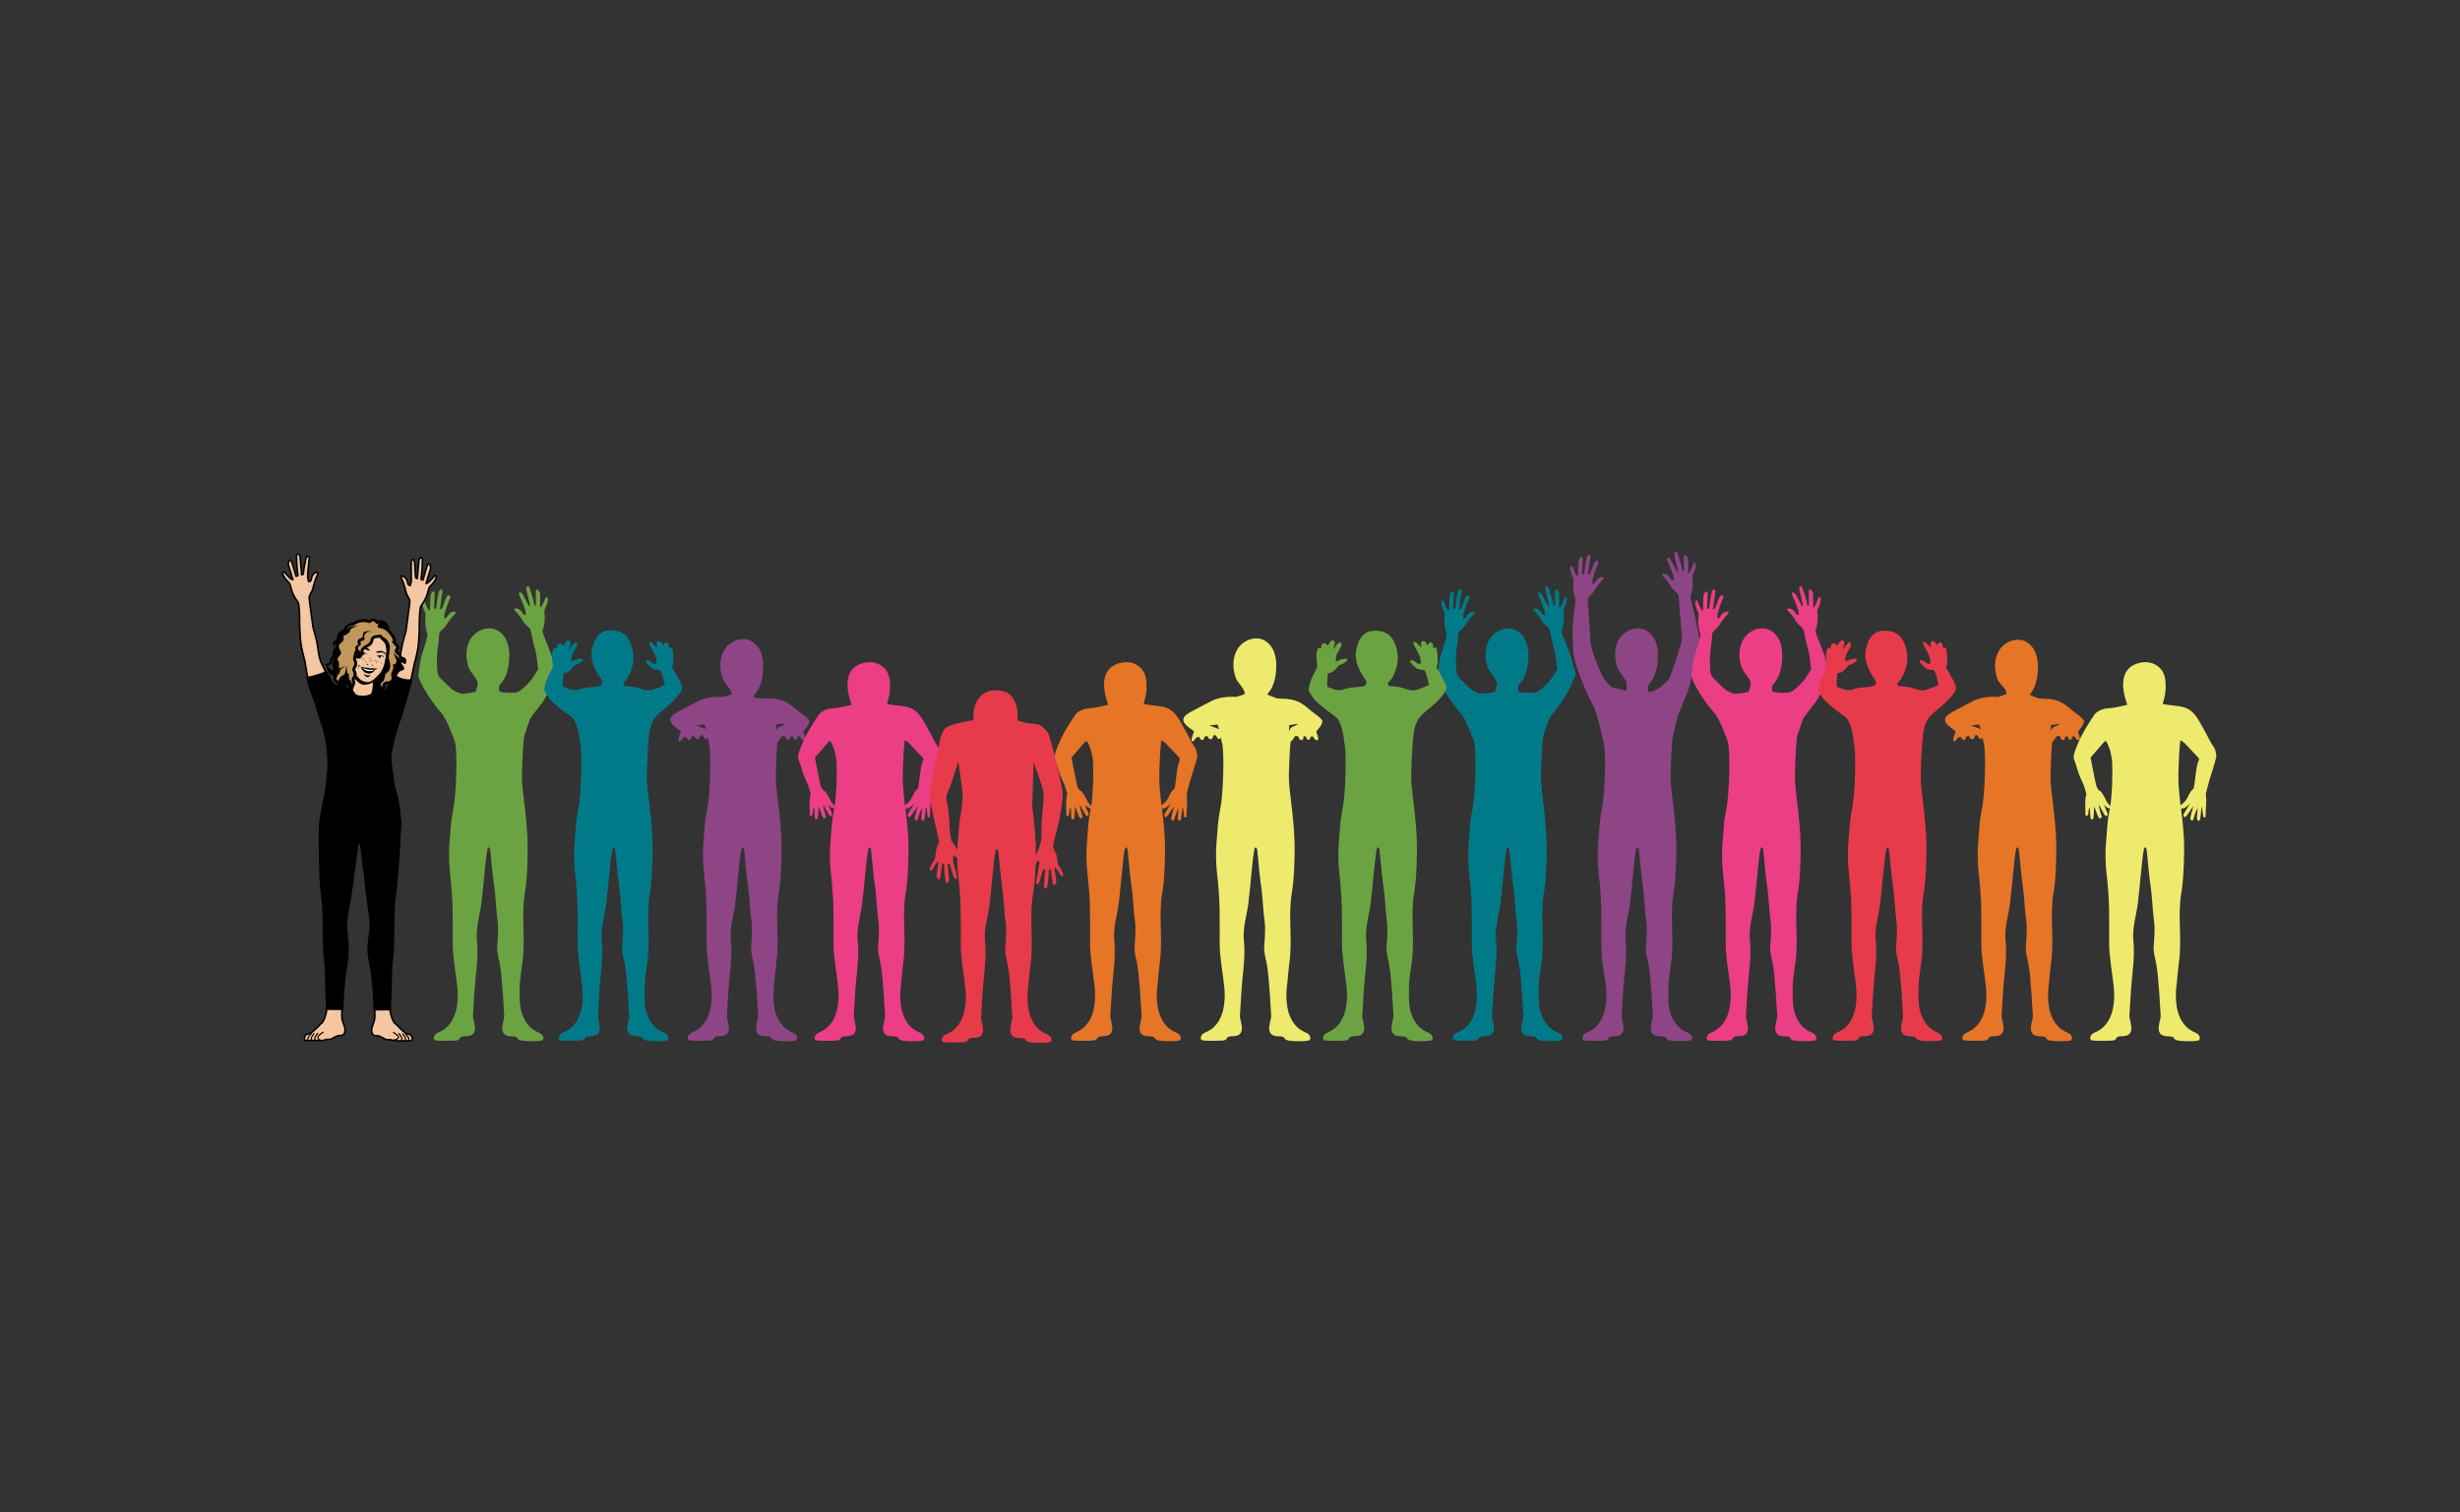 <?xml version="1.0" encoding="iso-8859-1"?>
<!-- Generator: Adobe Illustrator 25.0.1, SVG Export Plug-In . SVG Version: 6.00 Build 0)  -->
<svg version="1.1" id="Assoziationen_x5F_Illustrationen"
	 xmlns="http://www.w3.org/2000/svg" xmlns:xlink="http://www.w3.org/1999/xlink" x="0px" y="0px" viewBox="0 0 618.638 380.435"
	 style="enable-background:new 0 0 618.638 380.435;" xml:space="preserve">
<rect x="0" y="0" width="618.638" height="380.435" fill="#333333" stroke="none"/>
<g id="_x32__x5F_11_x5F_Wellen_x5F_Gesellschaft_x5F_Sprache">
	<g id="Ebene_33">
	</g>
	<g>
		<g>
			<path style="fill:#6CA342;" d="M133.246,180.957c0.226-0.607,3.215-4.323,3.215-4.323
				c1.109-1.885,1.745-2.704,2.638-4.985c0.413-1.055,0.945-1.318,0.799-2.441
				c-0.091-0.696-0.681-2.16-0.817-2.849c-0.291-1.475-0.706-2.263-1.178-3.581
				c-0.47-1.312-1.567-3.619-1.461-4.08c0.11-0.46,0.507-1.598,0.542-2.853
				c0.036-1.258-0.19-2.089-0.028-2.504c0.163-0.414,0.425-0.838,0.616-1.505c0.189-0.668,0.315-1.481-0.046-1.6
				c-0.363-0.121-0.417,0.385-0.624,0.855c-0.209,0.469-0.561,1.552-1.095,1.748
				c0.002-1.011,0.034-1.829,0.036-2.84c0.001-0.326,0.001-0.659-0.097-0.97
				c-0.097-0.311-0.309-0.604-0.615-0.717c-0.064-0.023-0.135-0.039-0.201-0.018
				c-0.159,0.051-0.182,0.264-0.175,0.431c0.056,1.299-0.033,2.293,0.023,3.592
				c-0.169,0.034-0.209-0.007-0.369-0.07c-0.307-1.583-0.714-2.816-1.232-4.343
				c-0.056-0.164-0.128-0.345-0.288-0.412c-0.21-0.088-0.456,0.09-0.524,0.308
				c-0.069,0.218-0.013,0.453,0.043,0.674c0.357,1.416,0.569,2.526,0.926,3.942
				c-0.205-0.001-0.16-0.056-0.365-0.057c-0.761-1.343-0.95-1.94-1.663-3.076
				c-0.065-0.104-0.374-0.287-0.496-0.289c-0.171-0.003-0.301,0.173-0.312,0.344s0.064,0.334,0.137,0.489
				c0.752,1.607,0.928,2.157,1.536,3.825c-0.137,0.284,0.245,1.032-0.009,1.004
				c-0.254-0.029-0.489,0.142-0.797-0.484c-0.307-0.625-0.872-1.052-1.38-1.108
				c-0.505-0.058-0.85,0.021-0.561,0.447c0.291,0.427,0.883,0.877,1.237,1.448
				c0.352,0.571,0.474,0.536,0.838,1.207c0.361,0.67,0.964,1.219,1.398,1.583c0.435,0.364,0.58,0.853,0.58,0.853
				s0.335,1.475,0.534,2.56c0.285,1.546,0.718,2.252,0.9,3.813c0.222,1.905,0.443,3.346,0.443,3.346
				s-1.466,2.42-2.012,3.032c-0.936,1.047-2.237,2.246-3.031,2.677c-0.741,0.402-4.282,0.257-4.6-0.056
				c-0.318-0.312-0.266-1.165-0.083-1.572c0.076-0.17,0.207-0.309,0.33-0.449c1.443-1.649,1.967-3.917,2.092-6.106
				c0.08-1.408,0.012-2.847-0.455-4.178c-0.467-1.331-1.371-2.549-2.635-3.173
				c-2.257-1.113-5.191,0.028-6.561,2.139c-1.369,2.111-1.366,4.895-0.529,7.269
				c0.461,1.309,1.97,2.505,2.299,3.853c0.033,0.136-0.499,2.272-0.499,2.272s-2.479,0.499-3.325,0.499
				c-0.831,0-2.524-0.863-3.381-1.773c-1.774-1.884-2.907-2.366-2.993-3.99c-0.111-2.106-0.213-4.071,0.222-6.429
				c0.2-1.085,0.259-2.926,0.259-2.926s0.144-0.489,0.58-0.853c0.434-0.364,1.037-0.913,1.398-1.583
				c0.363-0.671,0.485-0.636,0.837-1.207c0.354-0.571,0.946-1.022,1.237-1.448c0.289-0.426-0.056-0.505-0.56-0.448
				c-0.508,0.056-1.073,0.483-1.38,1.108c-0.308,0.626-0.543,0.455-0.797,0.484
				c-0.254,0.028,0.128-0.72-0.009-1.004c0.608-1.667,0.621-2.21,1.374-3.818
				c0.072-0.155,0.149-0.318,0.137-0.488c-0.026-0.343-0.386-0.509-0.552-0.426
				c-0.11,0.055-0.215,0.159-0.282,0.261c-0.678,1.042-0.647,1.86-1.408,3.203
				c-0.205,0.001-0.227,0.032-0.432,0.033c0.357-1.415,0.271-2.554,0.629-3.97
				c0.056-0.221,0.112-0.456,0.043-0.674c-0.069-0.217-0.314-0.396-0.524-0.308
				c-0.16,0.067-0.232,0.248-0.288,0.412c-0.518,1.527-0.489,2.812-0.796,4.396
				c-0.16,0.064-0.339,0.08-0.508,0.046c0.057-1.299,0.113-2.599,0.17-3.897
				c0.007-0.168-0.015-0.38-0.175-0.431c-0.065-0.021-0.137-0.005-0.201,0.018
				c-0.306,0.112-0.518,0.405-0.615,0.717c-0.097,0.311-0.098,0.643-0.097,0.969
				c0.002,1.011-0.112,2.134-0.11,3.146c-0.534-0.196-0.885-1.279-1.094-1.748
				c-0.207-0.469-0.261-0.975-0.624-0.855c-0.361,0.119-0.235,0.932-0.046,1.6
				c0.19,0.667,0.452,1.091,0.616,1.505c0.162,0.415-0.064,1.247-0.028,2.505
				c0.035,1.254,0.432,2.392,0.542,2.853c0.106,0.461-0.691,3.148-1.161,4.46
				c-0.662,1.846-0.746,3.288-1.012,5.231c-0.045,0.33-0.09,0.663-0.06,0.994
				c0.044,0.493,1.726,4.558,6.049,9.546c1.027,1.185,2.871,6.125,3.104,6.873
				c0.623,2.002,0.446,12.713-0.444,17.07c-0.657,3.217-0.581,4.713-0.887,7.981
				c-0.242,2.59-0.172,5.597,0.126,8.181c0.828,7.178,0.628,10.753,0.649,17.979
				c0.006,2.072,0.712,7.036,0.998,9.089c0.309,2.214,0.415,4.218-0.017,6.639
				c-0.432,2.421-1.77,4.812-3.984,5.881c-0.462,0.224-0.966,0.393-1.34,0.745
				c-0.374,0.351-0.572,0.966-0.273,1.382c0.29,0.403,4.562,0.217,5.059,0.206
				c2.11-0.047,0.551-1.061,2.66-1.108c0.8-0.018,1.732-0.106,2.161-0.782c0.627-0.986,0.205-2.438-0.08-3.572
				c-0.159-0.634-0.062-1.298-0.026-1.951c0.222-4.102,0.388-6.502,0.827-10.766
				c0.214-2.08,0.349-4.905,0.111-6.983c-0.353-3.074,0.706-6.243,1.108-9.311
				c0.415-3.158,1.044-11.255,1.498-13.523c0.222-1.109,0.682-0.526,0.745,0.11
				c0.462,4.672,0.639,6.873,1.083,9.755c0.157,1.019,0.504,6.297,0.665,7.316c0.406,2.575,0.169,4.615,0,7.216
				c-0.094,1.445,0.379,2.887,0.652,4.309c0.182,0.95,0.253,1.9,0.38,2.85
				c0.315,3.264,0.466,5.537,0.656,9.055c0.035,0.653,0.133,1.317-0.026,1.951
				c-0.284,1.134-0.707,2.586-0.08,3.572c0.429,0.675,1.362,0.764,2.161,0.782
				c2.11,0.047,0.572,0.81,2.66,1.108c1.355,0.193,4.769,0.197,5.059-0.206
				c0.3-0.416,0.102-1.031-0.273-1.382c-0.374-0.352-0.877-0.521-1.34-0.745
				c-2.214-1.069-3.552-3.46-3.984-5.881c-0.431-2.421-0.143-6.723-0.143-6.723
				c0.167-1.647,0.426-3.372,0.631-4.858c0.816-5.892-0.413-11.732,0.627-17.588
				c0.566-3.189,0.737-9.504,0.665-12.193c-0.21-7.826-1.552-13.634-1.441-17.292
				c0.029-0.96,0.146-6.384,0.554-9.699L133.246,180.957z"/>
			<path style="fill:#007988;" d="M389.525,180.957c0.226-0.607,3.215-4.323,3.215-4.323
				c1.109-1.885,1.745-2.704,2.638-4.985c0.413-1.055,0.945-1.318,0.799-2.441
				c-0.091-0.696-0.681-2.16-0.817-2.849c-0.291-1.475-0.706-2.263-1.178-3.581
				c-0.47-1.312-1.567-3.619-1.461-4.08c0.11-0.46,0.507-1.598,0.542-2.853
				c0.036-1.258-0.19-2.089-0.028-2.504c0.163-0.414,0.425-0.838,0.616-1.505c0.189-0.668,0.315-1.481-0.046-1.6
				c-0.363-0.121-0.417,0.385-0.624,0.855c-0.209,0.469-0.561,1.552-1.095,1.748
				c0.002-1.011,0.034-1.829,0.036-2.84c0.001-0.326,0.001-0.659-0.097-0.97
				c-0.097-0.311-0.309-0.604-0.615-0.717c-0.064-0.023-0.135-0.039-0.201-0.018
				c-0.159,0.051-0.182,0.264-0.175,0.431c0.056,1.299-0.033,2.293,0.023,3.592
				c-0.169,0.034-0.209-0.007-0.369-0.07c-0.307-1.583-0.714-2.816-1.232-4.343
				c-0.056-0.164-0.128-0.345-0.288-0.412c-0.21-0.088-0.456,0.09-0.524,0.308
				c-0.069,0.218-0.013,0.453,0.043,0.674c0.357,1.416,0.569,2.526,0.926,3.942
				c-0.205-0.001-0.16-0.056-0.365-0.057c-0.761-1.343-0.95-1.94-1.663-3.076
				c-0.065-0.104-0.374-0.287-0.496-0.289c-0.171-0.003-0.301,0.173-0.312,0.344s0.064,0.334,0.137,0.489
				c0.752,1.607,0.928,2.157,1.536,3.825c-0.137,0.284,0.245,1.032-0.009,1.004
				c-0.254-0.029-0.489,0.142-0.797-0.484c-0.307-0.625-0.872-1.052-1.38-1.108
				c-0.505-0.058-0.85,0.021-0.561,0.447c0.291,0.427,0.883,0.877,1.237,1.448
				c0.352,0.571,0.474,0.536,0.838,1.207c0.361,0.67,0.964,1.219,1.398,1.583c0.435,0.364,0.58,0.853,0.58,0.853
				s0.335,1.475,0.534,2.56c0.285,1.546,0.718,2.252,0.9,3.813c0.222,1.905,0.443,3.346,0.443,3.346
				s-1.466,2.42-2.012,3.032c-0.936,1.047-2.237,2.246-3.031,2.677c-0.741,0.402-4.282,0.257-4.6-0.056
				c-0.318-0.312-0.266-1.165-0.083-1.572c0.076-0.17,0.207-0.309,0.33-0.449c1.443-1.649,1.967-3.917,2.092-6.106
				c0.08-1.408,0.012-2.847-0.455-4.178c-0.467-1.331-1.371-2.549-2.635-3.173
				c-2.257-1.113-5.191,0.028-6.561,2.139c-1.369,2.111-1.366,4.895-0.529,7.269
				c0.461,1.309,1.97,2.505,2.299,3.853c0.033,0.136-0.499,2.272-0.499,2.272s-2.479,0.499-3.325,0.499
				c-0.831,0-2.524-0.863-3.381-1.773c-1.774-1.884-2.907-2.366-2.993-3.99c-0.111-2.106-0.213-4.071,0.222-6.429
				c0.2-1.085,0.259-2.926,0.259-2.926s0.144-0.489,0.58-0.853c0.434-0.364,1.037-0.913,1.398-1.583
				c0.363-0.671,0.485-0.636,0.837-1.207c0.354-0.571,0.946-1.022,1.237-1.448c0.289-0.426-0.056-0.505-0.56-0.448
				c-0.508,0.056-1.073,0.483-1.38,1.108c-0.308,0.626-0.543,0.455-0.797,0.484
				c-0.254,0.028,0.128-0.72-0.009-1.004c0.608-1.667,0.621-2.21,1.374-3.818
				c0.072-0.155,0.149-0.318,0.137-0.488c-0.026-0.343-0.386-0.509-0.552-0.426
				c-0.11,0.055-0.215,0.159-0.282,0.261c-0.678,1.042-0.647,1.86-1.408,3.203
				c-0.205,0.001-0.227,0.032-0.432,0.033c0.357-1.415,0.271-2.554,0.628-3.97
				c0.056-0.221,0.112-0.456,0.043-0.674c-0.069-0.217-0.314-0.396-0.524-0.308
				c-0.16,0.067-0.232,0.248-0.288,0.412c-0.518,1.527-0.489,2.812-0.796,4.396
				c-0.16,0.064-0.339,0.08-0.508,0.046c0.057-1.299,0.113-2.599,0.17-3.897
				c0.007-0.168-0.015-0.38-0.175-0.431c-0.065-0.021-0.137-0.005-0.201,0.018
				c-0.306,0.112-0.518,0.405-0.615,0.717c-0.097,0.311-0.098,0.643-0.097,0.969
				c0.002,1.011-0.112,2.134-0.11,3.146c-0.534-0.196-0.885-1.279-1.094-1.748
				c-0.207-0.469-0.261-0.975-0.624-0.855c-0.361,0.119-0.235,0.932-0.046,1.6
				c0.19,0.667,0.452,1.091,0.616,1.505c0.162,0.415-0.064,1.247-0.028,2.505
				c0.035,1.254,0.432,2.392,0.542,2.853c0.106,0.461-0.691,3.148-1.161,4.46
				c-0.662,1.846-0.746,3.288-1.012,5.231c-0.045,0.33-0.09,0.663-0.06,0.994
				c0.044,0.493,1.726,4.558,6.049,9.546c1.027,1.185,2.871,6.125,3.104,6.873
				c0.623,2.002,0.446,12.713-0.444,17.07c-0.657,3.217-0.581,4.713-0.887,7.981
				c-0.242,2.59-0.172,5.597,0.126,8.181c0.828,7.178,0.628,10.753,0.649,17.979
				c0.006,2.072,0.712,7.036,0.998,9.089c0.309,2.214,0.415,4.218-0.017,6.639
				c-0.432,2.421-1.77,4.812-3.984,5.881c-0.462,0.224-0.966,0.393-1.34,0.745
				c-0.374,0.351-0.572,0.966-0.273,1.382c0.29,0.403,4.562,0.217,5.059,0.206
				c2.11-0.047,0.551-1.061,2.66-1.108c0.8-0.018,1.732-0.106,2.161-0.782c0.627-0.986,0.205-2.438-0.08-3.572
				c-0.159-0.634-0.062-1.298-0.026-1.951c0.222-4.102,0.388-6.502,0.827-10.766
				c0.214-2.08,0.349-4.905,0.111-6.983c-0.353-3.074,0.706-6.243,1.108-9.311
				c0.415-3.158,1.044-11.255,1.498-13.523c0.222-1.109,0.682-0.526,0.745,0.11
				c0.462,4.672,0.639,6.873,1.083,9.755c0.157,1.019,0.504,6.297,0.665,7.316c0.406,2.575,0.169,4.615,0,7.216
				c-0.094,1.445,0.379,2.887,0.652,4.309c0.182,0.95,0.253,1.9,0.38,2.85
				c0.315,3.264,0.466,5.537,0.656,9.055c0.035,0.653,0.133,1.317-0.026,1.951
				c-0.284,1.134-0.707,2.586-0.08,3.572c0.429,0.675,1.362,0.764,2.161,0.782c2.11,0.047,0.57,0.821,2.66,1.108
				c0.801,0.11,4.769,0.197,5.059-0.206c0.3-0.416,0.102-1.031-0.273-1.382
				c-0.374-0.352-0.877-0.521-1.34-0.745c-2.214-1.069-3.552-3.46-3.984-5.881
				c-0.431-2.421-0.143-6.723-0.143-6.723c0.167-1.647,0.426-3.372,0.631-4.858
				c0.816-5.892-0.413-11.732,0.627-17.588c0.566-3.189,0.737-9.504,0.665-12.193
				c-0.21-7.826-1.552-13.634-1.441-17.292c0.029-0.96,0.146-6.384,0.554-9.699L389.525,180.957z"/>
			<path style="fill:#8E4586;" d="M421.892,180.181c0.226-0.607,1.884-4.656,1.884-4.656
				c1.109-1.885,1.547-5.921,2.439-8.203c0.413-1.055,1.365-5.417,1.219-6.54c-0.091-0.696-0.972-4.743-1.109-5.431
				c-0.291-1.475-1.29-4.866-1.184-5.327c0.11-0.46,0.507-1.598,0.542-2.853
				c0.036-1.258-0.19-2.089-0.028-2.504c0.163-0.414,0.425-0.838,0.616-1.505c0.189-0.668,0.315-1.481-0.046-1.6
				c-0.363-0.121-0.417,0.385-0.624,0.855c-0.209,0.469-0.561,1.552-1.095,1.748
				c0.002-1.011,0.034-1.829,0.036-2.84c0.001-0.326,0.001-0.659-0.097-0.97
				c-0.097-0.311-0.309-0.604-0.615-0.717c-0.064-0.023-0.135-0.039-0.201-0.018
				c-0.159,0.051-0.182,0.264-0.175,0.431c0.056,1.299-0.033,2.293,0.023,3.592
				c-0.169,0.034-0.209-0.007-0.369-0.07c-0.307-1.583-0.714-2.816-1.232-4.343
				c-0.056-0.164-0.128-0.345-0.288-0.412c-0.21-0.088-0.456,0.09-0.524,0.308
				c-0.069,0.218-0.013,0.453,0.043,0.674c0.357,1.416,0.569,2.526,0.926,3.942
				c-0.205-0.001-0.16-0.056-0.365-0.057c-0.761-1.343-0.95-1.94-1.663-3.076
				c-0.065-0.104-0.374-0.287-0.496-0.289c-0.171-0.003-0.301,0.173-0.312,0.344s0.064,0.334,0.137,0.489
				c0.752,1.607,0.928,2.157,1.536,3.825c-0.137,0.284,0.245,1.032-0.009,1.004
				c-0.254-0.029-0.489,0.142-0.797-0.484c-0.307-0.625-0.872-1.052-1.38-1.108
				c-0.505-0.058-0.85,0.021-0.561,0.447c0.291,0.427,0.883,0.877,1.237,1.448
				c0.352,0.571,0.474,0.536,0.838,1.207c0.361,0.67,0.964,1.219,1.398,1.583c0.435,0.364,0.58,0.853,0.58,0.853
				s0.31,5.081,0.492,6.643c0.222,1.905,0.333,4.545,0.333,4.545s-2.78,9.143-3.325,9.755
				c-0.936,1.047-2.088,2.007-2.882,2.439c-0.741,0.402-1.899,0.978-2.217,0.665c-0.318-0.312-0.266-1.165-0.083-1.572
				c0.076-0.17,0.207-0.309,0.33-0.449c1.443-1.649,1.967-3.917,2.092-6.106c0.08-1.408,0.012-2.847-0.455-4.178
				c-0.467-1.331-1.371-2.549-2.635-3.173c-2.257-1.113-5.191,0.028-6.561,2.139
				c-1.369,2.111-1.366,4.895-0.529,7.269c0.461,1.309,1.97,2.505,2.299,3.853
				c0.021,0.087,0.026,0.96,0.028,1.577c0.001,0.293-0.288,0.496-0.564,0.397
				c-0.639-0.23-1.703-0.572-2.567-0.644c-0.828-0.069-2.399-1.916-3.104-3.325
				c-0.776-1.552-2.882-6.762-2.882-8.646c0-1.371-0.665-9.976-0.665-9.976s0.015-0.893,0.45-1.257
				c0.434-0.364,1.037-0.913,1.398-1.583c0.363-0.671,0.485-0.636,0.837-1.207c0.354-0.571,0.946-1.022,1.237-1.448
				c0.289-0.426-0.056-0.505-0.56-0.448c-0.508,0.056-1.073,0.483-1.38,1.108
				c-0.308,0.626-0.543,0.455-0.797,0.484c-0.254,0.028,0.128-0.72-0.009-1.004
				c0.608-1.667,0.621-2.21,1.374-3.818c0.072-0.155,0.149-0.318,0.137-0.488
				c-0.026-0.343-0.386-0.509-0.552-0.426c-0.11,0.055-0.215,0.159-0.282,0.261
				c-0.678,1.042-0.647,1.86-1.408,3.203c-0.205,0.001-0.227,0.032-0.432,0.033
				c0.357-1.415,0.271-2.554,0.629-3.97c0.056-0.221,0.112-0.456,0.043-0.674
				c-0.069-0.217-0.314-0.396-0.524-0.308c-0.16,0.067-0.232,0.248-0.288,0.412
				c-0.518,1.527-0.489,2.812-0.796,4.396c-0.16,0.064-0.339,0.08-0.508,0.046
				c0.057-1.299,0.113-2.599,0.17-3.897c0.007-0.168-0.015-0.38-0.175-0.431
				c-0.065-0.021-0.137-0.005-0.201,0.018c-0.306,0.112-0.518,0.405-0.615,0.717
				c-0.097,0.311-0.098,0.643-0.097,0.969c0.002,1.011-0.112,2.134-0.11,3.146
				c-0.534-0.196-0.885-1.279-1.094-1.748c-0.207-0.469-0.261-0.975-0.624-0.855
				c-0.361,0.119-0.235,0.932-0.046,1.6c0.19,0.667,0.452,1.091,0.616,1.505
				c0.162,0.415-0.064,1.247-0.028,2.505c0.035,1.254,0.432,2.392,0.542,2.853
				c0.106,0.461-0.595,4.776-0.674,6.736c-0.111,2.771,0.11,5.53,0.222,6.983
				c0.111,1.441,2.106,7.759,5.099,13.302c0.745,1.38,2.206,8.009,2.439,8.757c0.623,2.002,0.446,12.713-0.444,17.07
				c-0.65,3.183-0.582,4.681-0.877,7.877c-0.247,2.678-0.223,5.379,0.089,8.05
				c0.856,7.308,0.657,10.883,0.676,18.133c0.006,2.093,0.185,4.189,0.532,6.253
				c0.593,3.536,1.06,6.128,0.449,9.555c-0.432,2.421-1.77,4.812-3.984,5.881
				c-0.462,0.224-0.966,0.393-1.34,0.745c-0.374,0.351-0.572,0.966-0.273,1.382
				c0.29,0.403,4.562,0.217,5.059,0.206c2.11-0.047,0.551-1.061,2.66-1.108
				c0.8-0.018,1.732-0.106,2.161-0.782c0.535-0.841,0.306-2.022,0.051-3.054
				c-0.166-0.671-0.216-1.368-0.179-2.058c0.227-4.243,0.388-6.645,0.814-10.837
				c0.253-2.481,0.38-4.985,0.13-7.466c-0.305-3.029,0.728-6.147,1.124-9.167
				c0.415-3.158,1.044-11.255,1.498-13.523c0.222-1.109,0.682-0.526,0.745,0.11
				c0.462,4.672,0.639,6.873,1.083,9.755c0.157,1.019,0.504,6.297,0.665,7.316c0.417,2.645,0.155,4.726-0.013,7.43
				c-0.065,1.04,0.121,2.076,0.419,3.075c0.385,1.289,0.455,2.58,0.627,3.87
				c0.328,3.389,0.478,5.71,0.679,9.466c0.037,0.69-0.013,1.388-0.179,2.058
				c-0.255,1.033-0.484,2.213,0.051,3.054c0.429,0.675,1.362,0.764,2.161,0.782c2.11,0.047,0.57,0.821,2.66,1.108
				c0.801,0.11,4.769,0.197,5.059-0.206c0.3-0.416,0.102-1.031-0.273-1.382
				c-0.374-0.352-0.877-0.521-1.34-0.745c-2.214-1.069-3.552-3.46-3.984-5.881
				c-0.431-2.421-0.143-6.723-0.143-6.723c0.167-1.647,0.426-3.372,0.631-4.858
				c0.816-5.892-0.413-11.732,0.627-17.588c0.566-3.189,0.737-9.504,0.665-12.193
				c-0.21-7.826-1.552-13.634-1.441-17.292c0.029-0.96,0.146-6.384,0.554-9.699L421.892,180.181z"/>
			<path style="fill:#EB3E85;" d="M453.373,180.957c0.226-0.607,3.215-4.323,3.215-4.323
				c1.109-1.885,1.745-2.704,2.638-4.985c0.413-1.055,0.945-1.318,0.799-2.441
				c-0.091-0.696-0.681-2.16-0.817-2.849c-0.291-1.475-0.706-2.263-1.178-3.581
				c-0.47-1.312-1.567-3.619-1.461-4.08c0.11-0.46,0.507-1.598,0.542-2.853
				c0.036-1.258-0.19-2.089-0.028-2.504c0.163-0.414,0.425-0.838,0.616-1.505c0.189-0.668,0.315-1.481-0.046-1.6
				c-0.363-0.121-0.417,0.385-0.624,0.855c-0.209,0.469-0.561,1.552-1.095,1.748
				c0.002-1.011,0.034-1.829,0.036-2.84c0.001-0.326,0.001-0.659-0.097-0.97
				c-0.097-0.311-0.309-0.604-0.615-0.717c-0.064-0.023-0.135-0.039-0.201-0.018
				c-0.159,0.051-0.182,0.264-0.175,0.431c0.056,1.299-0.033,2.293,0.023,3.592
				c-0.169,0.034-0.209-0.007-0.369-0.07c-0.307-1.583-0.714-2.816-1.232-4.343
				c-0.056-0.164-0.128-0.345-0.288-0.412c-0.21-0.088-0.456,0.09-0.524,0.308
				c-0.069,0.218-0.013,0.453,0.043,0.674c0.357,1.416,0.569,2.526,0.926,3.942
				c-0.205-0.001-0.16-0.056-0.365-0.057c-0.761-1.343-0.95-1.94-1.663-3.076
				c-0.065-0.104-0.374-0.287-0.496-0.289c-0.171-0.003-0.301,0.173-0.312,0.344s0.064,0.334,0.137,0.489
				c0.752,1.607,0.928,2.157,1.536,3.825c-0.137,0.284,0.245,1.032-0.009,1.004
				c-0.254-0.029-0.489,0.142-0.797-0.484c-0.307-0.625-0.872-1.052-1.38-1.108
				c-0.505-0.058-0.85,0.021-0.561,0.447c0.291,0.427,0.883,0.877,1.237,1.448
				c0.352,0.571,0.474,0.536,0.838,1.207c0.361,0.67,0.964,1.219,1.398,1.583c0.435,0.364,0.58,0.853,0.58,0.853
				s0.335,1.475,0.534,2.56c0.285,1.546,0.718,2.252,0.9,3.813c0.222,1.905,0.443,3.346,0.443,3.346
				s-1.466,2.42-2.012,3.032c-0.936,1.047-2.237,2.246-3.031,2.677c-0.741,0.402-4.282,0.257-4.6-0.056
				c-0.318-0.312-0.266-1.165-0.083-1.572c0.076-0.17,0.207-0.309,0.33-0.449c1.443-1.649,1.967-3.917,2.092-6.106
				c0.08-1.408,0.012-2.847-0.455-4.178c-0.467-1.331-1.371-2.549-2.635-3.173
				c-2.257-1.113-5.191,0.028-6.561,2.139c-1.369,2.111-1.366,4.895-0.529,7.269
				c0.461,1.309,1.97,2.505,2.299,3.853c0.033,0.136-0.499,2.272-0.499,2.272s-2.479,0.499-3.325,0.499
				c-0.831,0-2.524-0.863-3.381-1.773c-1.774-1.884-2.907-2.366-2.993-3.99c-0.111-2.106-0.213-4.071,0.222-6.429
				c0.2-1.085,0.259-2.926,0.259-2.926s0.144-0.489,0.58-0.853c0.434-0.364,1.037-0.913,1.398-1.583
				c0.363-0.671,0.485-0.636,0.837-1.207c0.354-0.571,0.946-1.022,1.237-1.448c0.289-0.426-0.056-0.505-0.56-0.448
				c-0.508,0.056-1.073,0.483-1.38,1.108c-0.308,0.626-0.543,0.455-0.797,0.484
				c-0.254,0.028,0.128-0.72-0.009-1.004c0.608-1.667,0.621-2.21,1.374-3.818
				c0.072-0.155,0.149-0.318,0.137-0.488c-0.026-0.343-0.386-0.509-0.552-0.426
				c-0.11,0.055-0.215,0.159-0.282,0.261c-0.678,1.042-0.647,1.86-1.408,3.203
				c-0.205,0.001-0.227,0.032-0.432,0.033c0.357-1.415,0.271-2.554,0.629-3.97
				c0.056-0.221,0.112-0.456,0.043-0.674c-0.069-0.217-0.314-0.396-0.524-0.308
				c-0.16,0.067-0.232,0.248-0.288,0.412c-0.518,1.527-0.489,2.812-0.796,4.396
				c-0.16,0.064-0.339,0.08-0.508,0.046c0.057-1.299,0.113-2.599,0.17-3.897
				c0.007-0.168-0.015-0.38-0.175-0.431c-0.065-0.021-0.137-0.005-0.201,0.018
				c-0.306,0.112-0.518,0.405-0.615,0.717c-0.097,0.311-0.098,0.643-0.097,0.969
				c0.002,1.011-0.112,2.134-0.11,3.146c-0.534-0.196-0.885-1.279-1.094-1.748
				c-0.207-0.469-0.261-0.975-0.624-0.855c-0.361,0.119-0.235,0.932-0.046,1.6
				c0.19,0.667,0.452,1.091,0.616,1.505c0.162,0.415-0.064,1.247-0.028,2.505
				c0.035,1.254,0.432,2.392,0.542,2.853c0.106,0.461-0.691,3.148-1.161,4.46
				c-0.662,1.846-0.746,3.288-1.012,5.231c-0.045,0.33-0.09,0.663-0.06,0.994
				c0.044,0.493,1.726,4.558,6.049,9.546c1.027,1.185,2.871,6.125,3.104,6.873
				c0.623,2.002,0.446,12.713-0.444,17.07c-0.657,3.217-0.581,4.713-0.887,7.981
				c-0.242,2.59-0.172,5.597,0.126,8.181c0.828,7.178,0.628,10.753,0.649,17.979
				c0.006,2.072,0.712,7.036,0.998,9.089c0.309,2.214,0.415,4.218-0.017,6.639
				c-0.432,2.421-1.77,4.812-3.984,5.881c-0.462,0.224-0.966,0.393-1.34,0.745
				c-0.374,0.351-0.572,0.966-0.273,1.382c0.29,0.403,4.562,0.217,5.059,0.206
				c2.11-0.047,0.551-1.061,2.66-1.108c0.8-0.018,1.732-0.106,2.161-0.782c0.627-0.986,0.205-2.438-0.08-3.572
				c-0.159-0.634-0.062-1.298-0.026-1.951c0.222-4.102,0.388-6.502,0.827-10.766
				c0.214-2.08,0.349-4.905,0.111-6.983c-0.353-3.074,0.706-6.243,1.108-9.311
				c0.415-3.158,1.044-11.255,1.498-13.523c0.222-1.109,0.682-0.526,0.745,0.11
				c0.462,4.672,0.639,6.873,1.083,9.755c0.157,1.019,0.504,6.297,0.665,7.316c0.406,2.575,0.169,4.615,0,7.216
				c-0.094,1.445,0.379,2.887,0.652,4.309c0.182,0.95,0.253,1.9,0.38,2.85
				c0.315,3.264,0.466,5.537,0.656,9.055c0.035,0.653,0.133,1.317-0.026,1.951
				c-0.284,1.134-0.707,2.586-0.08,3.572c0.429,0.675,1.362,0.764,2.161,0.782
				c2.11,0.047,0.567,0.847,2.66,1.108c0.884,0.11,4.769,0.197,5.059-0.206
				c0.3-0.416,0.102-1.031-0.273-1.382c-0.374-0.352-0.877-0.521-1.34-0.745
				c-2.214-1.069-3.552-3.46-3.984-5.881c-0.431-2.421-0.143-6.723-0.143-6.723
				c0.167-1.647,0.426-3.372,0.631-4.858c0.816-5.892-0.413-11.732,0.627-17.588
				c0.566-3.189,0.737-9.504,0.665-12.193c-0.21-7.826-1.552-13.634-1.441-17.292
				c0.029-0.96,0.146-6.384,0.554-9.699L453.373,180.957z"/>
			<g>
				<path style="fill:#007988;" d="M170.63,170.711c-0.624-1.005-0.892-1.807-1.58-2.751
					c0.125-0.749,0.374-1.081,0.291-2.286c-0.05-0.729-0.083-1.871-0.249-2.453
					c-0.052-0.181-0.218-0.358-0.405-0.335c-0.232,0.03-0.468,0.168-0.468,0.168s0.081-0.709-0.123-1.078
					s-0.552-0.51-0.896-0.268c-0.19,0.273-0.245,0.407-0.436,0.68c-0.062-0.361-0.269-0.604-0.514-0.876
					s-0.728-0.365-0.969-0.088c-0.329,0.377,0.07,1.131-0.096,1.463c-0.374-0.416-0.948-0.946-1.413-1.372
					c-0.112-0.102-0.32-0.051-0.432,0.051c-0.147,0.135-0.184,0.292-0.027,0.56
					c0.398,0.676,0.865,1.615,1.241,2.303c0.376,0.689,0.714,2.075,0.461,2.495
					c-0.046,0.077-0.165,0.069-0.254,0.071c-0.512,0.014-0.614-0.226-1.045-0.502
					c-0.2-0.128-0.385-0.285-0.609-0.363c-0.223-0.079-0.748-0.208-0.665,0.416
					c0.848,0.949,1.487,1.868,2.759,1.9c0.442,0.178,0.76-0.035,0.948,0.336
					c0.517,1.022,0.99,3.5,0.99,3.5s-2.847,1.392-3.992,1.394c-1.275,0.002-2.446-0.708-3.71-0.875
					c-0.84-0.111-2.44-0.27-2.44-0.27s-0.397-0.697,0-1.009c1.164-0.914,2.064-3.554,2.245-5.071
					c0.243-2.038-0.211-4.182-1.33-5.903c-1.119-1.72-3.206-2.207-5.237-1.912
					c-2.203,0.32-3.248,2.235-3.741,4.406c-0.493,2.17-0.029,3.72,0.914,5.736
					c0.318,0.681,1.587,2.313,1.569,2.355c-0.027,0.065,0.11,1.18-0.488,1.397
					c-0.598,0.217-2.456,0.345-3.089,0.412c-0.925,0.098-1.618,0.24-2.481,0.586
					c-0.416,0.166-1.358,0.126-2.032-0.123c-0.58-0.215-1.161-0.43-1.741-0.644
					c-0.17-0.924,0.066-2.181,0.12-3.419c1.08-0.043,1.802-0.71,2.439-1.583c0.093-0.127,0.18-0.264,0.308-0.355
					c0.113-0.081,0.249-0.121,0.381-0.165c0.613-0.206,1.18-0.545,1.652-0.987
					c0.075-0.07,0.153-0.153,0.158-0.256c0.014-0.266-0.384-0.338-0.649-0.308
					c-1.247,0.139-1.471,0.497-2.21,0.704c-0.172-0.591-0.053-1.234,0.185-1.802
					c0.238-0.568,0.588-1.081,0.903-1.61c0.242-0.408,0.44-0.992,0.081-1.303
					c-0.364-0.315-0.504,0.087-0.967,0.506c-0.357,0.323-0.561,0.828-0.886,1.183
					c0.006-0.365,0.169-0.705,0.275-1.054s0.147-0.756-0.064-1.054c-0.22-0.31-0.691-0.147-0.947,0.135
					c-0.334,0.368-0.388,0.665-0.549,0.962c-0.241-0.089-0.504-0.315-0.79-0.48
					c-0.292-0.17-0.687,0.027-0.849,0.323s-0.156,0.653-0.146,0.991c-0.427-0.248-0.67-0.378-0.867,0.075
					c-0.485,1.112-0.287,2.425-0.167,3.632c0.026,0.266,0.053,0.536,0.009,0.799
					c-0.05,0.296-0.186,0.57-0.321,0.838c-0.295,0.588-0.591,1.176-0.886,1.765
					c-0.28,0.557-0.637,1.623-0.754,2.235c-0.118,0.612-0.29,1.004,0.028,1.54
					c1.174,1.979,1.487,2.176,3.214,3.697c1.164,1.025,3.236,2.267,3.824,2.993
					c1.413,1.746,1.718,5.847,1.718,5.847c0.623,2.002,0.446,12.713-0.444,17.07
					c-0.657,3.217-0.581,4.713-0.887,7.981c-0.242,2.59-0.172,5.597,0.127,8.181
					c0.827,7.178,0.628,10.753,0.649,17.979c0.006,2.072,0.712,7.036,0.998,9.089
					c0.309,2.214,0.415,4.218-0.017,6.639c-0.432,2.421-1.77,4.812-3.984,5.881
					c-0.462,0.224-0.966,0.393-1.34,0.745c-0.374,0.351-0.572,0.966-0.273,1.382
					c0.29,0.403,4.562,0.217,5.059,0.206c2.109-0.047,0.551-1.061,2.66-1.108
					c0.8-0.018,1.732-0.106,2.161-0.782c0.627-0.986,0.205-2.438-0.08-3.572
					c-0.159-0.634-0.062-1.298-0.026-1.951c0.222-4.102,0.388-6.502,0.827-10.766
					c0.214-2.08,0.35-4.905,0.111-6.983c-0.353-3.074,0.706-6.243,1.108-9.311
					c0.415-3.158,1.044-11.255,1.498-13.523c0.222-1.109,0.682-0.526,0.745,0.11
					c0.462,4.672,0.639,6.873,1.083,9.755c0.157,1.019,0.504,6.297,0.665,7.316c0.406,2.575,0.169,4.615,0,7.216
					c-0.094,1.445,0.379,2.887,0.652,4.309c0.182,0.95,0.253,1.9,0.38,2.85
					c0.315,3.264,0.466,5.537,0.656,9.055c0.035,0.653,0.133,1.317-0.026,1.951
					c-0.284,1.134-0.707,2.586-0.08,3.572c0.429,0.675,1.362,0.764,2.161,0.782
					c2.109,0.047,0.77,0.769,2.66,1.108c1.078,0.193,4.769,0.197,5.059-0.206
					c0.3-0.416,0.102-1.031-0.273-1.382c-0.374-0.352-0.877-0.521-1.34-0.745
					c-2.214-1.069-3.552-3.46-3.984-5.881c-0.431-2.421-0.143-6.723-0.143-6.723
					c0.167-1.647,0.426-3.372,0.631-4.858c0.816-5.892-0.413-11.732,0.627-17.588
					c0.566-3.189,0.737-9.504,0.665-12.193c-0.21-7.826-1.552-13.634-1.441-17.292
					c0.029-0.96,0.146-6.384,0.554-9.699c0,0,0.087-3.127,1.746-4.96c1.531-1.691,2.494-2.078,4.323-3.907
					c0.494-0.494,2.276-2.461,2.245-3.159C171.508,172.404,171.049,171.386,170.63,170.711z"/>
			</g>
			<g>
				<path style="fill:#6CA342;" d="M362.839,170.711c-0.624-1.005-0.892-1.807-1.58-2.751
					c0.125-0.749,0.374-1.081,0.291-2.286c-0.05-0.729-0.083-1.871-0.249-2.453
					c-0.052-0.181-0.218-0.358-0.405-0.335c-0.232,0.03-0.468,0.168-0.468,0.168s0.081-0.709-0.123-1.078
					s-0.552-0.51-0.896-0.268c-0.19,0.273-0.245,0.407-0.436,0.68c-0.062-0.361-0.269-0.604-0.514-0.876
					s-0.728-0.365-0.969-0.088c-0.329,0.377,0.07,1.131-0.096,1.463c-0.374-0.416-0.948-0.946-1.413-1.372
					c-0.112-0.102-0.32-0.051-0.432,0.051c-0.147,0.135-0.184,0.292-0.027,0.56
					c0.398,0.676,0.865,1.615,1.241,2.303c0.376,0.689,0.714,2.075,0.461,2.495
					c-0.046,0.077-0.165,0.069-0.254,0.071c-0.512,0.014-0.614-0.226-1.045-0.502
					c-0.2-0.128-0.385-0.285-0.609-0.363c-0.223-0.079-0.748-0.208-0.665,0.416
					c0.848,0.949,1.487,1.868,2.759,1.9c0.442,0.178,0.76-0.035,0.948,0.336
					c0.517,1.022,0.99,3.5,0.99,3.5s-2.847,1.392-3.992,1.394c-1.275,0.002-2.446-0.708-3.71-0.875
					c-0.84-0.111-2.44-0.27-2.44-0.27s-0.397-0.602,0-0.914c1.164-0.914,2.064-3.554,2.245-5.071
					c0.243-2.038-0.211-4.182-1.33-5.903c-1.119-1.72-3.206-2.207-5.237-1.912
					c-2.203,0.32-3.248,2.235-3.741,4.406c-0.493,2.17-0.029,3.72,0.914,5.736
					c0.318,0.681,1.587,2.454,1.569,2.497c-0.027,0.065,0.11,0.944-0.488,1.161
					c-0.598,0.217-2.456,0.345-3.089,0.412c-0.925,0.098-1.618,0.24-2.481,0.586
					c-0.416,0.166-1.358,0.126-2.032-0.123c-0.58-0.215-1.161-0.43-1.741-0.644
					c-0.17-0.924,0.066-2.181,0.12-3.419c1.08-0.043,1.802-0.71,2.439-1.583c0.093-0.127,0.18-0.264,0.308-0.355
					c0.113-0.081,0.249-0.121,0.381-0.165c0.613-0.206,1.18-0.545,1.652-0.987
					c0.075-0.07,0.153-0.153,0.158-0.256c0.014-0.266-0.384-0.338-0.649-0.308
					c-1.247,0.139-1.471,0.497-2.21,0.704c-0.172-0.591-0.053-1.234,0.185-1.802
					c0.238-0.568,0.588-1.081,0.903-1.61c0.242-0.408,0.44-0.992,0.081-1.303
					c-0.364-0.315-0.504,0.087-0.967,0.506c-0.357,0.323-0.561,0.828-0.886,1.183
					c0.006-0.365,0.169-0.705,0.275-1.054s0.147-0.756-0.064-1.054c-0.22-0.31-0.691-0.147-0.947,0.135
					c-0.334,0.368-0.388,0.665-0.549,0.962c-0.241-0.089-0.504-0.315-0.79-0.48
					c-0.292-0.17-0.687,0.027-0.849,0.323s-0.156,0.653-0.146,0.991c-0.427-0.248-0.67-0.378-0.867,0.075
					c-0.485,1.112-0.287,2.425-0.167,3.632c0.026,0.266,0.053,0.536,0.009,0.799
					c-0.05,0.296-0.186,0.57-0.321,0.838c-0.295,0.588-0.591,1.176-0.886,1.765
					c-0.28,0.557-0.637,1.623-0.754,2.235c-0.118,0.612-0.29,1.004,0.028,1.54
					c1.174,1.979,1.487,2.176,3.214,3.697c1.164,1.025,3.236,2.267,3.824,2.993
					c1.413,1.746,1.718,5.847,1.718,5.847c0.623,2.002,0.446,12.713-0.444,17.07
					c-0.657,3.217-0.581,4.713-0.887,7.981c-0.242,2.59-0.172,5.597,0.127,8.181
					c0.827,7.178,0.628,10.753,0.649,17.979c0.006,2.072,0.712,7.036,0.998,9.089
					c0.309,2.214,0.415,4.218-0.017,6.639c-0.432,2.421-1.77,4.812-3.984,5.881
					c-0.462,0.224-0.966,0.393-1.34,0.745c-0.374,0.351-0.572,0.966-0.273,1.382
					c0.29,0.403,4.562,0.217,5.059,0.206c2.109-0.047,0.551-1.061,2.66-1.108
					c0.8-0.018,1.732-0.106,2.161-0.782c0.627-0.986,0.205-2.438-0.08-3.572
					c-0.159-0.634-0.062-1.298-0.026-1.951c0.222-4.102,0.388-6.502,0.827-10.766
					c0.214-2.08,0.35-4.905,0.111-6.983c-0.353-3.074,0.706-6.243,1.108-9.311
					c0.415-3.158,1.044-11.255,1.498-13.523c0.222-1.109,0.682-0.526,0.745,0.11
					c0.462,4.672,0.639,6.873,1.083,9.755c0.157,1.019,0.504,6.297,0.665,7.316c0.406,2.575,0.169,4.615,0,7.216
					c-0.094,1.445,0.379,2.887,0.652,4.309c0.182,0.95,0.253,1.9,0.38,2.85
					c0.315,3.264,0.466,5.537,0.656,9.055c0.035,0.653,0.133,1.317-0.026,1.951
					c-0.284,1.134-0.707,2.586-0.08,3.572c0.429,0.675,1.362,0.764,2.161,0.782
					c2.109,0.047,0.594,0.683,2.66,1.108c0.939,0.193,4.769,0.197,5.059-0.206
					c0.3-0.416,0.102-1.031-0.273-1.382c-0.374-0.352-0.877-0.521-1.34-0.745
					c-2.214-1.069-3.552-3.46-3.984-5.881c-0.431-2.421-0.143-6.723-0.143-6.723
					c0.167-1.647,0.426-3.372,0.631-4.858c0.816-5.892-0.413-11.732,0.627-17.588
					c0.566-3.189,0.737-9.504,0.665-12.193c-0.21-7.826-1.552-13.634-1.441-17.292
					c0.029-0.96,0.146-6.384,0.554-9.699c0,0,0.087-3.127,1.746-4.96c1.531-1.691,2.494-2.078,4.323-3.907
					c0.494-0.494,2.276-2.461,2.245-3.159C363.717,172.404,363.258,171.386,362.839,170.711z"/>
			</g>
			<g>
				<path style="fill:#E73B4B;" d="M490.978,170.711c-0.624-1.005-0.892-1.807-1.58-2.751
					c0.125-0.749,0.374-1.081,0.291-2.286c-0.05-0.729-0.083-1.871-0.249-2.453
					c-0.052-0.181-0.218-0.358-0.405-0.335c-0.232,0.03-0.468,0.168-0.468,0.168s0.081-0.709-0.123-1.078
					s-0.552-0.51-0.896-0.268c-0.19,0.273-0.245,0.407-0.436,0.68c-0.062-0.361-0.269-0.604-0.514-0.876
					s-0.728-0.365-0.969-0.088c-0.329,0.377,0.07,1.131-0.096,1.463c-0.374-0.416-0.948-0.946-1.413-1.372
					c-0.112-0.102-0.32-0.051-0.432,0.051c-0.147,0.135-0.184,0.292-0.027,0.56
					c0.398,0.676,0.865,1.615,1.241,2.303c0.376,0.689,0.714,2.075,0.461,2.495
					c-0.046,0.077-0.165,0.069-0.254,0.071c-0.512,0.014-0.614-0.226-1.045-0.502
					c-0.2-0.128-0.385-0.285-0.609-0.363c-0.223-0.079-0.748-0.208-0.665,0.416
					c0.848,0.949,1.487,1.868,2.759,1.9c0.442,0.178,0.76-0.035,0.948,0.336
					c0.517,1.022,0.99,3.5,0.99,3.5s-2.847,1.392-3.992,1.394c-1.275,0.002-2.446-0.708-3.71-0.875
					c-0.84-0.111-2.44-0.27-2.44-0.27s-0.397-0.602,0-0.914c1.164-0.914,2.064-3.554,2.245-5.071
					c0.243-2.038-0.211-4.182-1.33-5.903c-1.119-1.72-3.206-2.207-5.237-1.912
					c-2.203,0.32-3.248,2.235-3.741,4.406c-0.493,2.17-0.029,3.72,0.914,5.736
					c0.318,0.681,1.587,2.454,1.569,2.497c-0.027,0.065,0.11,0.944-0.488,1.161
					c-0.598,0.217-2.456,0.345-3.089,0.412c-0.925,0.098-1.618,0.24-2.481,0.586
					c-0.416,0.166-1.358,0.126-2.032-0.123c-0.58-0.215-1.161-0.43-1.741-0.644
					c-0.17-0.924,0.066-2.181,0.12-3.419c1.08-0.043,1.802-0.71,2.439-1.583c0.093-0.127,0.18-0.264,0.308-0.355
					c0.113-0.081,0.249-0.121,0.381-0.165c0.613-0.206,1.18-0.545,1.652-0.987
					c0.075-0.07,0.153-0.153,0.158-0.256c0.014-0.266-0.384-0.338-0.649-0.308
					c-1.247,0.139-1.471,0.497-2.21,0.704c-0.172-0.591-0.053-1.234,0.185-1.802
					c0.238-0.568,0.588-1.081,0.903-1.61c0.242-0.408,0.44-0.992,0.081-1.303
					c-0.364-0.315-0.504,0.087-0.967,0.506c-0.357,0.323-0.561,0.828-0.886,1.183
					c0.006-0.365,0.169-0.705,0.275-1.054s0.147-0.756-0.064-1.054c-0.22-0.31-0.691-0.147-0.946,0.135
					c-0.334,0.368-0.388,0.665-0.549,0.962c-0.241-0.089-0.504-0.315-0.79-0.48
					c-0.292-0.17-0.687,0.027-0.849,0.323s-0.156,0.653-0.146,0.991c-0.427-0.248-0.67-0.378-0.867,0.075
					c-0.485,1.112-0.287,2.425-0.167,3.632c0.026,0.266,0.053,0.536,0.009,0.799
					c-0.05,0.296-0.186,0.57-0.321,0.838c-0.295,0.588-0.591,1.176-0.886,1.765
					c-0.28,0.557-0.637,1.623-0.754,2.235c-0.118,0.612-0.29,1.004,0.028,1.54
					c1.174,1.979,1.487,2.176,3.214,3.697c1.164,1.025,3.236,2.267,3.824,2.993
					c1.413,1.746,1.718,5.847,1.718,5.847c0.623,2.002,0.446,12.713-0.444,17.07
					c-0.657,3.217-0.581,4.713-0.887,7.981c-0.242,2.59-0.172,5.597,0.127,8.181
					c0.827,7.178,0.628,10.753,0.649,17.979c0.006,2.072,0.712,7.036,0.998,9.089
					c0.309,2.214,0.415,4.218-0.017,6.639c-0.432,2.421-1.77,4.812-3.984,5.881
					c-0.462,0.224-0.966,0.393-1.34,0.745c-0.374,0.351-0.572,0.966-0.273,1.382
					c0.29,0.403,4.562,0.217,5.059,0.206c2.109-0.047,0.551-1.061,2.66-1.108
					c0.8-0.018,1.732-0.106,2.161-0.782c0.627-0.986,0.205-2.438-0.08-3.572
					c-0.159-0.634-0.062-1.298-0.026-1.951c0.222-4.102,0.388-6.502,0.827-10.766
					c0.214-2.08,0.35-4.905,0.111-6.983c-0.353-3.074,0.706-6.243,1.108-9.311
					c0.415-3.158,1.044-11.255,1.498-13.523c0.222-1.109,0.682-0.526,0.745,0.11
					c0.462,4.672,0.639,6.873,1.083,9.755c0.157,1.019,0.504,6.297,0.665,7.316c0.406,2.575,0.169,4.615,0,7.216
					c-0.094,1.445,0.379,2.887,0.652,4.309c0.182,0.95,0.253,1.9,0.38,2.85
					c0.315,3.264,0.466,5.537,0.656,9.055c0.035,0.653,0.133,1.317-0.026,1.951
					c-0.284,1.134-0.707,2.586-0.08,3.572c0.429,0.675,1.362,0.764,2.161,0.782
					c2.109,0.047,0.566,0.855,2.66,1.108c0.911,0.11,4.769,0.197,5.059-0.206
					c0.3-0.416,0.102-1.031-0.273-1.382c-0.374-0.352-0.877-0.521-1.34-0.745
					c-2.214-1.069-3.552-3.46-3.984-5.881c-0.431-2.421-0.143-6.723-0.143-6.723
					c0.167-1.647,0.426-3.372,0.631-4.858c0.816-5.892-0.413-11.732,0.627-17.588
					c0.566-3.189,0.737-9.504,0.665-12.193c-0.21-7.826-1.552-13.634-1.441-17.292
					c0.029-0.96,0.146-6.384,0.554-9.699c0,0,0.087-3.127,1.746-4.96c1.531-1.691,2.494-2.078,4.323-3.907
					c0.494-0.494,2.276-2.461,2.245-3.159C491.856,172.404,491.397,171.386,490.978,170.711z"/>
			</g>
			<path style="fill:#8E4586;" d="M203.524,181.566c-0.137,0.64-0.567,1.281-0.998,1.774
				c-0.388,0.443-0.467,0.56-0.499,0.721c-0.055,0.277,0.721,1.607,0.398,2.03
				c-0.219,0.287-0.501,0.076-0.786-0.146s-0.3-0.39-0.443-0.721c-0.033,0.113-0.61,0-0.61,0
				s-0.009,0.767-0.61,0.887c-0.277,0.055-0.584-0.842-0.584-0.842l-0.58-0.1c0,0-0.055,0.998-0.443,0.998
				c-0.721,0-0.741-0.657-0.929-0.946c-0.234-0.163-0.789-0.052-0.789-0.052s-0.61,1.053-1.147,1.493
				c-0.065,0.735-0.12,1.515-0.167,2.294c0.003,0.085,0,0.142-0.01,0.169c-0.152,2.617-0.21,5.169-0.229,5.798
				c-0.111,3.658,1.231,9.466,1.441,17.292c0.072,2.689-0.099,9.004-0.665,12.193
				c-1.04,5.856,0.188,11.697-0.627,17.588c-0.206,1.486-0.506,4.942-0.506,4.942
				c-0.309,2.214-0.415,4.218,0.017,6.639c0.432,2.421,1.77,4.812,3.984,5.881
				c0.462,0.224,0.966,0.393,1.34,0.745c0.374,0.351,0.572,0.966,0.273,1.382
				c-0.29,0.403-3.815,0.399-5.059,0.206c-2.085-0.324-0.551-1.062-2.66-1.108
				c-0.799-0.018-1.732-0.106-2.161-0.782c-0.627-0.986-0.205-2.438,0.08-3.572
				c0.159-0.634,0.062-1.298,0.026-1.951c-0.19-3.518-0.341-5.791-0.656-9.055
				c-0.127-0.95-0.198-1.9-0.38-2.85c-0.273-1.422-0.746-2.864-0.652-4.309
				c0.169-2.601,0.406-4.642-0-7.216c-0.161-1.019-0.508-6.297-0.665-7.316
				c-0.443-2.882-0.62-5.083-1.083-9.755c-0.063-0.637-0.523-1.219-0.745-0.11
				c-0.454,2.268-1.083,10.365-1.498,13.523c-0.403,3.068-1.462,6.237-1.108,9.311
				c0.239,2.078,0.103,4.903-0.111,6.983c-0.439,4.264-0.605,6.664-0.827,10.766
				c-0.035,0.653-0.133,1.317,0.026,1.951c0.284,1.134,0.707,2.586,0.08,3.572
				c-0.429,0.675-1.362,0.764-2.161,0.782c-2.11,0.047-0.551,1.061-2.66,1.108
				c-0.496,0.011-4.769,0.197-5.059-0.206c-0.3-0.416-0.101-1.031,0.273-1.382
				c0.374-0.352,0.877-0.521,1.34-0.745c2.214-1.069,3.552-3.46,3.984-5.881
				c0.431-2.421,0.325-4.425,0.017-6.639c-0.286-2.053-0.992-7.017-0.998-9.089
				c-0.021-7.226,0.178-10.801-0.649-17.979c-0.298-2.584-0.369-5.591-0.126-8.181
				c0.306-3.268,0.23-4.764,0.887-7.981c0.835-4.088,1.042-13.769,0.55-16.602
				c-0.165-0.312-0.289-1.242-0.383-1.521c-0.028-0.084-0.198,0.293-0.277,0.333
				c-0.218,0.109-0.475-0.066-0.618-0.264c-0.143-0.198-0.103-0.678-0.823-0.734
				c-0.362,0.19-0.257,1.028-0.665,1.053c-0.887,0.055-0.942-0.831-0.942-0.831l-0.776,0.166
				c0,0-0.085,0.859-0.554,0.887c-0.447,0.026-0.776-0.831-0.776-0.831l-0.776,0.222c0,0-0.675,1.158-1.001,0.9
				c-0.475-0.456,0.379-1.796,0.446-2.452c0.032-0.313-2.888-1.619-2.643-3.155
				c0.154-0.966,1.831-1.771,2.699-2.221c1.285-0.667,3.139-1.68,4.434-2.328
				c2.439-1.219,5.508-1.037,6.097-0.998c0.557-0.1,2.106-0.665,2.106-0.665s0.144-0.052,0.111-0.187
				c-0.329-1.348-1.837-2.544-2.299-3.853c-0.837-2.373-0.841-5.157,0.529-7.269
				c1.369-2.111,4.304-3.252,6.561-2.139c1.265,0.624,2.168,1.843,2.635,3.173c0.467,1.331,0.535,2.771,0.455,4.178
				c-0.125,2.188-0.648,4.456-2.092,6.106c-0.123,0.14-0.254,0.279-0.33,0.449
				c-0.183,0.407,0.865,0.507,1.302,0.595c0.443,0.089,1.995-0.111,3.436,0c2.552,0.196,4.183,1.111,6.097,2.827
				C201.238,179.351,203.69,180.791,203.524,181.566z M195.21,182.176l-0.111,1.774c0,0,0.333-0.998,1.109-1.219
				c0.776-0.222,1.219-0.665,1.219-0.665L195.21,182.176z M175.036,182.509c0,0,1.995,0.61,2.55,0.942
				l-0.443-1.219L175.036,182.509z"/>
			<path style="fill:#EB3E85;" d="M236.528,190.462c0.138-0.636-0.191-1.933-0.567-2.464
				c-0.988-1.397-1.651-3.023-2.482-4.436c-1.032-1.754-1.99-3.962-3.713-5.043
				c-1.11-0.697-2.152-0.828-3.454-0.98c-0.46-0.054-3.26-0.364-3.224-0.517
				c0.166-0.721,0.556-1.807,0.665-2.827c0.154-1.446,0.129-3.4-0.429-4.743
				c-0.668-1.611-2.33-2.715-4.067-2.869c-1.737-0.154-4.826,0.51-5.762,3.311
				c-0.882,2.638,0.017,5.322,0.67,7.405c-1.94,0.437-3.106,0.773-4.988,0.887
				c-0.914,0.055-2.605,0.61-3.264,1.579c-1.998,2.94-3.856,6.025-4.972,9.4
				c-0.152,0.46-0.291,0.94-0.247,1.424c0.04,0.439,0.274,0.83,0.411,1.248
				c0.368,1.12,0.781,2.748,1.449,4.196c0.32,0.693,0.721,1.469,0.914,2.217c0.155,0.6,0.499,1.441,0.388,1.746
				c-0.343,0.944-0.239,2.1-0.249,3.104c-0.009,0.941,0.087,1.112,0.055,1.884
				c-0.003,0.077,0.039,0.154,0.094,0.209c0.122,0.124,0.349,0.066,0.457-0.071
				c0.108-0.137,0.129-0.321,0.146-0.495c0.039-0.396,0.067-0.384,0.107-0.779c0.013-0.128,0.121-0.56,0.194-0.665
				c0.073-0.106,0.136-0.024,0.139,0.582c0.003,0.562,0.08,0.99,0.083,1.552c0.001,0.144,0.02,0.525,0.111,0.637
				c0.152,0.187,0.46,0.267,0.568,0.051c0.101-0.202,0.121-0.432,0.14-0.657c0.024-0.292,0.049-0.585,0.074-0.877
				c0.009-0.105,0.031-1.407,0.105-1.482c0.075-0.075,0.32,0.789,0.36,0.887c0.148,0.357,0.388,0.997,0.526,1.358
				c0.139,0.36,0.359,0.756,0.707,0.587c0.349-0.17,0.278-0.442,0.152-0.809
				c-0.064-0.188-0.38-1.16-0.388-1.358s-0.352-1.066-0.166-1.136c0.126,0.298,1.147,1.93,1.273,2.228
				c0.114,0.271,0.33,0.595,0.613,0.517c0.159-0.044,0.257-0.212,0.272-0.376c0.015-0.164-0.036-0.326-0.087-0.483
				c-0.089-0.273-0.733-1.62-0.821-1.894c0.305,0.071,0.606,0.838,1.472,0.823
				c-0.021,0.115-0.041,0.24-0.063,0.348c-0.657,3.217-0.581,4.713-0.887,7.981
				c-0.242,2.59-0.172,5.597,0.126,8.181c0.828,7.178,0.628,10.753,0.649,17.979
				c0.006,2.072,0.712,7.036,0.998,9.089c0.309,2.214,0.415,4.218-0.017,6.639
				c-0.432,2.421-1.77,4.812-3.984,5.881c-0.462,0.224-0.966,0.393-1.34,0.745
				c-0.374,0.351-0.572,0.966-0.273,1.382c0.29,0.403,4.562,0.217,5.059,0.206
				c2.11-0.047,0.551-1.061,2.66-1.108c0.8-0.018,1.732-0.106,2.161-0.782c0.627-0.986,0.205-2.438-0.08-3.572
				c-0.159-0.634-0.062-1.298-0.026-1.951c0.222-4.102,0.388-6.502,0.827-10.766
				c0.214-2.08,0.349-4.905,0.111-6.983c-0.353-3.074,0.706-6.243,1.108-9.311
				c0.415-3.158,1.044-11.255,1.498-13.523c0.222-1.109,0.682-0.526,0.745,0.11
				c0.462,4.672,0.639,6.873,1.083,9.755c0.157,1.019,0.504,6.297,0.665,7.316c0.406,2.575,0.169,4.615,0,7.216
				c-0.094,1.445,0.379,2.887,0.652,4.309c0.183,0.95,0.253,1.9,0.38,2.85
				c0.315,3.264,0.466,5.537,0.656,9.055c0.035,0.653,0.133,1.317-0.026,1.951
				c-0.284,1.134-0.707,2.586-0.08,3.572c0.429,0.675,1.362,0.764,2.161,0.782
				c2.109,0.047,0.575,0.785,2.66,1.108c1.244,0.193,4.769,0.197,5.059-0.206
				c0.3-0.416,0.102-1.031-0.273-1.382c-0.374-0.352-0.877-0.521-1.339-0.745
				c-2.214-1.069-3.552-3.46-3.984-5.881s-0.326-4.425-0.017-6.639c0,0,0.3-3.456,0.506-4.942
				c0.816-5.892-0.413-11.732,0.627-17.588c0.566-3.189,0.737-9.504,0.665-12.193
				c-0.084-3.133-0.467-6.335-0.748-8.812c0.251-0.087,0.715-0.056,0.942-0.194c0.637-0.388,1.196-1.087,1.254-1.054
				c0.057,0.032-0.569,0.861-0.783,1.303c-0.146,0.301-0.509,0.855-0.688,1.138
				c-0.178,0.282-0.252,0.722,0.033,0.897c0.278,0.171,0.627-0.276,0.821-0.538
				c0.194-0.263,1.109-1.69,1.441-2.134c0.034-0.045-0.069,0.446-0.277,1.164c-0.087,0.301-0.382,1.404-0.418,1.716
				s0.127,0.696,0.44,0.713c0.315,0.017,0.441-0.797,0.533-1.099c0.119-0.389,0.665-1.829,0.859-2.106
				c-0.028,0.194-0.153,1.732-0.148,2.002c0.004,0.27-0.072,0.542-0.022,0.808c0.051,0.265,0.308,0.526,0.564,0.436
				c0.317-0.11,0.316-1.337,0.382-1.666c0.139-0.693,0.114-1.54,0.272-1.837
				c0.124,0.225,0.224,1.559,0.282,1.809c0.083,0.36,0.054,0.552,0.111,0.721
				c0.111,0.166,0.354,0.225,0.46,0.101c0.107-0.124,0.12-0.685,0.122-0.849c0.017-1.648,0.249-3.381,0.083-4.406
				c-0.106-0.652-0.028-0.859,0.083-1.219c0.24-0.779,0.5-1.903,0.721-2.688
				C235.42,194.148,236.061,192.618,236.528,190.462z M209.895,202.746c-0.07-0.132-0.497-0.507-0.857-1.033
				c-0.436-0.88-0.471-1.081-1.334-2.395c-0.201-0.306-0.606-0.421-0.835-0.707
				c-0.456-0.567-0.58-1.37-0.741-2.08c-0.427-1.883-0.748-3.852-1.192-5.958
				c0.792-0.909,1.406-1.627,2.198-2.536c0.337-0.387,1.349-1.676,1.57-1.621c0.376,0.094,0.727,1.282,0.887,1.635
				c0.322,0.707,0.398,1.384,0.586,2.232c0.11,0.496,0.18,1.001,0.198,1.509
				C210.511,195.543,210.344,199.857,209.895,202.746z M231.9,191.903c-0.678,2.205-0.693,6.097-1.164,6.54
				c-1.235,1.163-1.075,2.035-2.162,3.27c-0.089,0.102-0.908,0.777-0.998,0.887c-0.37-3.104-0.612-5.748-0.554-7.676
				c0.019-0.629,0.076-3.182,0.229-5.798c0.01-0.027,0.204-2.599,0.246-2.713c0.064-0.174,0.097-0.137,0.273-0.079
				c0.176,0.057,0.788,0.557,0.914,0.693c1.113,1.203,1.686,1.762,2.799,2.965
				c0.095,0.102,0.671,0.702,0.721,0.831C232.292,191.051,231.973,191.669,231.9,191.903z"/>
			<path style="fill:#E67528;" d="M301.041,190.462c0.138-0.636-0.191-1.933-0.567-2.464
				c-0.988-1.397-1.651-3.023-2.482-4.436c-1.032-1.754-1.99-3.962-3.713-5.043
				c-1.11-0.697-2.152-0.828-3.454-0.98c-0.46-0.054-3.26-0.364-3.224-0.517
				c0.166-0.721,0.556-1.807,0.665-2.827c0.154-1.446,0.129-3.4-0.429-4.743
				c-0.668-1.611-2.33-2.715-4.067-2.869c-1.737-0.154-4.826,0.51-5.762,3.311
				c-0.882,2.638,0.017,5.322,0.67,7.405c-1.94,0.437-3.106,0.773-4.988,0.887
				c-0.914,0.055-2.605,0.61-3.264,1.579c-1.998,2.94-3.856,6.025-4.972,9.4
				c-0.152,0.46-0.291,0.94-0.247,1.424c0.04,0.439,0.274,0.83,0.411,1.248
				c0.368,1.12,0.781,2.748,1.449,4.196c0.32,0.693,0.721,1.469,0.914,2.217c0.155,0.6,0.499,1.441,0.388,1.746
				c-0.343,0.944-0.239,2.1-0.249,3.104c-0.009,0.941,0.087,1.112,0.055,1.884
				c-0.003,0.077,0.039,0.154,0.094,0.209c0.122,0.124,0.349,0.066,0.457-0.071
				c0.108-0.137,0.129-0.321,0.146-0.495c0.039-0.396,0.067-0.384,0.107-0.779c0.013-0.128,0.121-0.56,0.194-0.665
				c0.073-0.106,0.136-0.024,0.139,0.582c0.003,0.562,0.08,0.99,0.083,1.552c0.001,0.144,0.02,0.525,0.111,0.637
				c0.152,0.187,0.46,0.267,0.568,0.051c0.101-0.202,0.121-0.432,0.14-0.657c0.024-0.292,0.049-0.585,0.074-0.877
				c0.009-0.105,0.031-1.407,0.105-1.482c0.075-0.075,0.32,0.789,0.36,0.887c0.148,0.357,0.388,0.997,0.526,1.358
				c0.139,0.36,0.359,0.756,0.707,0.587c0.349-0.17,0.278-0.442,0.152-0.809
				c-0.064-0.188-0.38-1.16-0.388-1.358s-0.352-1.066-0.166-1.136c0.126,0.298,1.147,1.93,1.273,2.228
				c0.114,0.271,0.33,0.595,0.613,0.517c0.159-0.044,0.257-0.212,0.272-0.376c0.015-0.164-0.036-0.326-0.087-0.483
				c-0.089-0.273-0.733-1.62-0.821-1.894c0.305,0.071,0.606,0.838,1.472,0.823
				c-0.021,0.115-0.041,0.24-0.063,0.348c-0.657,3.217-0.581,4.713-0.887,7.981
				c-0.242,2.59-0.172,5.597,0.126,8.181c0.828,7.178,0.628,10.753,0.649,17.979
				c0.006,2.072,0.712,7.036,0.998,9.089c0.309,2.214,0.415,4.218-0.017,6.639
				c-0.432,2.421-1.77,4.812-3.984,5.881c-0.462,0.224-0.966,0.393-1.34,0.745
				c-0.374,0.351-0.572,0.966-0.273,1.382c0.29,0.403,4.562,0.217,5.059,0.206
				c2.11-0.047,0.551-1.061,2.66-1.108c0.8-0.018,1.732-0.106,2.161-0.782c0.627-0.986,0.205-2.438-0.08-3.572
				c-0.159-0.634-0.062-1.298-0.026-1.951c0.222-4.102,0.388-6.502,0.827-10.766
				c0.214-2.08,0.349-4.905,0.111-6.983c-0.353-3.074,0.706-6.243,1.108-9.311
				c0.415-3.158,1.044-11.255,1.498-13.523c0.222-1.109,0.682-0.526,0.745,0.11
				c0.462,4.672,0.639,6.873,1.083,9.755c0.157,1.019,0.504,6.297,0.665,7.316c0.406,2.575,0.169,4.615,0,7.216
				c-0.094,1.445,0.379,2.887,0.652,4.309c0.183,0.95,0.253,1.9,0.38,2.85
				c0.315,3.264,0.466,5.537,0.656,9.055c0.035,0.653,0.133,1.317-0.026,1.951
				c-0.284,1.134-0.707,2.586-0.08,3.572c0.429,0.675,1.362,0.764,2.161,0.782
				c2.109,0.047,0.575,0.785,2.66,1.108c1.244,0.193,4.769,0.197,5.059-0.206
				c0.3-0.416,0.102-1.031-0.273-1.382c-0.374-0.352-0.877-0.521-1.339-0.745
				c-2.214-1.069-3.552-3.46-3.984-5.881s-0.326-4.425-0.017-6.639c0,0,0.3-3.456,0.506-4.942
				c0.816-5.892-0.413-11.732,0.627-17.588c0.566-3.189,0.737-9.504,0.665-12.193
				c-0.084-3.133-0.467-6.335-0.748-8.812c0.251-0.087,0.715-0.056,0.942-0.194c0.637-0.388,1.196-1.087,1.254-1.054
				c0.057,0.032-0.569,0.861-0.783,1.303c-0.146,0.301-0.509,0.855-0.688,1.138
				c-0.178,0.282-0.252,0.722,0.033,0.897c0.278,0.171,0.627-0.276,0.821-0.538
				c0.194-0.263,1.109-1.69,1.441-2.134c0.034-0.045-0.069,0.446-0.277,1.164c-0.087,0.301-0.382,1.404-0.418,1.716
				s0.127,0.696,0.44,0.713c0.315,0.017,0.441-0.797,0.533-1.099c0.119-0.389,0.665-1.829,0.859-2.106
				c-0.028,0.194-0.153,1.732-0.148,2.002c0.004,0.27-0.072,0.542-0.022,0.808c0.051,0.265,0.308,0.526,0.564,0.436
				c0.317-0.11,0.316-1.337,0.382-1.666c0.139-0.693,0.114-1.54,0.272-1.837
				c0.124,0.225,0.224,1.559,0.282,1.809c0.083,0.36,0.054,0.552,0.111,0.721
				c0.111,0.166,0.354,0.225,0.46,0.101c0.107-0.124,0.12-0.685,0.122-0.849c0.017-1.648,0.249-3.381,0.083-4.406
				c-0.106-0.652-0.028-0.859,0.083-1.219c0.24-0.779,0.5-1.903,0.721-2.688
				C299.933,194.148,300.574,192.618,301.041,190.462z M274.408,202.746c-0.07-0.132-0.497-0.507-0.857-1.033
				c-0.436-0.88-0.471-1.081-1.334-2.395c-0.201-0.306-0.606-0.421-0.835-0.707
				c-0.456-0.567-0.58-1.37-0.741-2.08c-0.427-1.883-0.748-3.852-1.192-5.958
				c0.792-0.909,1.406-1.627,2.198-2.536c0.337-0.387,1.349-1.676,1.57-1.621c0.376,0.094,0.727,1.282,0.887,1.635
				c0.322,0.707,0.398,1.384,0.586,2.232c0.11,0.496,0.18,1.001,0.198,1.509
				C275.024,195.543,274.857,199.857,274.408,202.746z M296.413,191.903c-0.678,2.205-0.693,6.097-1.164,6.54
				c-1.235,1.163-1.075,2.035-2.162,3.27c-0.089,0.102-0.908,0.777-0.998,0.887
				c-0.37-3.104-0.612-5.748-0.554-7.676c0.019-0.629,0.076-3.182,0.229-5.798c0.01-0.027,0.204-2.599,0.246-2.713
				c0.064-0.174,0.097-0.137,0.273-0.079c0.176,0.057,0.788,0.557,0.914,0.693c1.113,1.203,1.686,1.762,2.799,2.965
				c0.095,0.102,0.671,0.702,0.721,0.831C296.805,191.051,296.486,191.669,296.413,191.903z"/>
			<path style="fill:#EEEA6E;" d="M557.319,190.462c0.138-0.636-0.191-1.933-0.567-2.464
				c-0.988-1.397-1.651-3.023-2.482-4.436c-1.032-1.754-1.99-3.962-3.713-5.043
				c-1.11-0.697-2.152-0.828-3.454-0.98c-0.46-0.054-3.26-0.364-3.224-0.517
				c0.166-0.721,0.556-1.807,0.665-2.827c0.154-1.446,0.129-3.4-0.429-4.743
				c-0.668-1.611-2.33-2.715-4.067-2.869c-1.737-0.154-4.826,0.51-5.762,3.311
				c-0.882,2.638,0.018,5.322,0.67,7.405c-1.94,0.437-3.106,0.773-4.988,0.887
				c-0.914,0.055-2.605,0.61-3.264,1.579c-1.998,2.94-3.856,6.025-4.972,9.4
				c-0.152,0.46-0.291,0.94-0.247,1.424c0.04,0.439,0.274,0.83,0.411,1.248
				c0.368,1.12,0.781,2.748,1.449,4.196c0.32,0.693,0.721,1.469,0.914,2.217c0.155,0.6,0.499,1.441,0.388,1.746
				c-0.343,0.944-0.239,2.1-0.249,3.104c-0.009,0.941,0.087,1.112,0.055,1.884
				c-0.003,0.077,0.039,0.154,0.094,0.209c0.122,0.124,0.349,0.066,0.457-0.071
				c0.108-0.137,0.129-0.321,0.146-0.495c0.039-0.396,0.067-0.384,0.107-0.779c0.013-0.128,0.121-0.56,0.194-0.665
				c0.073-0.106,0.136-0.024,0.139,0.582c0.003,0.562,0.08,0.99,0.083,1.552c0.001,0.144,0.02,0.525,0.111,0.637
				c0.152,0.187,0.46,0.267,0.568,0.051c0.101-0.202,0.121-0.432,0.14-0.657c0.024-0.292,0.049-0.585,0.074-0.877
				c0.009-0.105,0.031-1.407,0.105-1.482c0.075-0.075,0.32,0.789,0.36,0.887c0.148,0.357,0.388,0.997,0.527,1.358
				c0.139,0.36,0.359,0.756,0.707,0.587c0.349-0.17,0.278-0.442,0.152-0.809
				c-0.064-0.188-0.38-1.16-0.388-1.358s-0.352-1.066-0.166-1.136c0.126,0.298,1.147,1.93,1.273,2.228
				c0.114,0.271,0.33,0.595,0.613,0.517c0.159-0.044,0.257-0.212,0.272-0.376c0.015-0.164-0.036-0.326-0.087-0.483
				c-0.089-0.273-0.733-1.62-0.821-1.894c0.305,0.071,0.606,0.838,1.472,0.823
				c-0.021,0.115-0.041,0.24-0.063,0.348c-0.657,3.217-0.581,4.713-0.887,7.981
				c-0.242,2.59-0.172,5.597,0.126,8.181c0.828,7.178,0.628,10.753,0.649,17.979
				c0.006,2.072,0.712,7.036,0.998,9.089c0.309,2.214,0.415,4.218-0.017,6.639
				c-0.432,2.421-1.77,4.812-3.984,5.881c-0.462,0.224-0.966,0.393-1.34,0.745
				c-0.374,0.351-0.572,0.966-0.273,1.382c0.29,0.403,4.562,0.217,5.059,0.206
				c2.11-0.047,0.551-1.061,2.66-1.108c0.8-0.018,1.732-0.106,2.161-0.782c0.627-0.986,0.205-2.438-0.08-3.572
				c-0.159-0.634-0.062-1.298-0.026-1.951c0.222-4.102,0.388-6.502,0.827-10.766
				c0.214-2.08,0.349-4.905,0.111-6.983c-0.353-3.074,0.706-6.243,1.108-9.311
				c0.415-3.158,1.044-11.255,1.498-13.523c0.222-1.109,0.682-0.526,0.745,0.11
				c0.462,4.672,0.639,6.873,1.083,9.755c0.157,1.019,0.504,6.297,0.665,7.316c0.406,2.575,0.169,4.615,0,7.216
				c-0.094,1.445,0.379,2.887,0.652,4.309c0.183,0.95,0.253,1.9,0.38,2.85
				c0.315,3.264,0.466,5.537,0.656,9.055c0.035,0.653,0.133,1.317-0.026,1.951
				c-0.284,1.134-0.707,2.586-0.08,3.572c0.429,0.675,1.362,0.764,2.161,0.782
				c2.109,0.047,0.575,0.785,2.66,1.108c1.244,0.193,4.769,0.197,5.059-0.206
				c0.3-0.416,0.102-1.031-0.273-1.382c-0.374-0.352-0.877-0.521-1.339-0.745
				c-2.214-1.069-3.552-3.46-3.984-5.881s-0.326-4.425-0.017-6.639c0,0,0.3-3.456,0.506-4.942
				c0.816-5.892-0.413-11.732,0.627-17.588c0.566-3.189,0.737-9.504,0.665-12.193
				c-0.084-3.133-0.467-6.335-0.748-8.812c0.251-0.087,0.716-0.056,0.942-0.194c0.637-0.388,1.196-1.087,1.254-1.054
				c0.057,0.032-0.569,0.861-0.783,1.303c-0.146,0.301-0.509,0.855-0.687,1.138
				c-0.178,0.282-0.252,0.722,0.033,0.897c0.278,0.171,0.627-0.276,0.821-0.538
				c0.194-0.263,1.109-1.69,1.441-2.134c0.034-0.045-0.069,0.446-0.277,1.164c-0.087,0.301-0.382,1.404-0.418,1.716
				s0.127,0.696,0.44,0.713c0.315,0.017,0.441-0.797,0.533-1.099c0.119-0.389,0.665-1.829,0.859-2.106
				c-0.028,0.194-0.153,1.732-0.148,2.002c0.004,0.27-0.072,0.542-0.022,0.808c0.051,0.265,0.308,0.526,0.564,0.436
				c0.317-0.11,0.316-1.337,0.382-1.666c0.139-0.693,0.114-1.54,0.272-1.837
				c0.124,0.225,0.224,1.559,0.282,1.809c0.083,0.36,0.054,0.552,0.111,0.721
				c0.111,0.166,0.354,0.225,0.46,0.101c0.107-0.124,0.12-0.685,0.122-0.849c0.017-1.648,0.249-3.381,0.083-4.406
				c-0.106-0.652-0.028-0.859,0.083-1.219c0.24-0.779,0.5-1.903,0.721-2.688
				C556.211,194.148,556.852,192.618,557.319,190.462z M530.686,202.746c-0.07-0.132-0.497-0.507-0.857-1.033
				c-0.436-0.88-0.471-1.081-1.334-2.395c-0.201-0.306-0.606-0.421-0.835-0.707
				c-0.456-0.567-0.58-1.37-0.741-2.08c-0.427-1.883-0.748-3.852-1.192-5.958
				c0.792-0.909,1.406-1.627,2.198-2.536c0.337-0.387,1.349-1.676,1.57-1.621c0.376,0.094,0.727,1.282,0.887,1.635
				c0.322,0.707,0.398,1.384,0.586,2.232c0.11,0.496,0.18,1.001,0.198,1.509
				C531.302,195.543,531.136,199.857,530.686,202.746z M552.692,191.903c-0.678,2.205-0.693,6.097-1.164,6.54
				c-1.235,1.163-1.075,2.035-2.162,3.27c-0.089,0.102-0.908,0.777-0.998,0.887
				c-0.37-3.104-0.612-5.748-0.554-7.676c0.019-0.629,0.076-3.182,0.229-5.798
				c0.01-0.027,0.204-2.599,0.246-2.713c0.064-0.174,0.097-0.137,0.273-0.079
				c0.176,0.057,0.788,0.557,0.914,0.693c1.113,1.203,1.686,1.762,2.799,2.965
				c0.095,0.102,0.671,0.702,0.721,0.831C553.084,191.051,552.764,191.669,552.692,191.903z"/>
			<path style="fill:#EEEA6E;" d="M332.549,181.566c-0.137,0.64-0.567,1.281-0.998,1.774
				c-0.388,0.443-0.467,0.56-0.499,0.721c-0.055,0.277,0.721,1.607,0.398,2.03
				c-0.219,0.287-0.501,0.076-0.786-0.146s-0.3-0.39-0.443-0.721c-0.033,0.113-0.61,0-0.61,0
				s-0.009,0.767-0.61,0.887c-0.277,0.055-0.584-0.842-0.584-0.842l-0.58-0.1c0,0-0.055,0.998-0.443,0.998
				c-0.721,0-0.741-0.657-0.929-0.946c-0.234-0.163-0.789-0.052-0.789-0.052s-0.61,1.053-1.147,1.493
				c-0.065,0.735-0.12,1.515-0.167,2.294c0.003,0.085,0,0.142-0.01,0.169c-0.152,2.617-0.21,5.169-0.229,5.798
				c-0.111,3.658,1.231,9.466,1.441,17.292c0.072,2.689-0.099,9.004-0.665,12.193
				c-1.04,5.856,0.188,11.697-0.627,17.588c-0.206,1.486-0.506,4.942-0.506,4.942
				c-0.309,2.214-0.415,4.218,0.017,6.639c0.432,2.421,1.77,4.812,3.984,5.881
				c0.462,0.224,0.966,0.393,1.34,0.745c0.374,0.351,0.572,0.966,0.273,1.382
				c-0.29,0.403-3.815,0.399-5.059,0.206c-2.085-0.324-0.551-1.062-2.66-1.108
				c-0.799-0.018-1.732-0.106-2.161-0.782c-0.627-0.986-0.205-2.438,0.08-3.572
				c0.159-0.634,0.062-1.298,0.026-1.951c-0.19-3.518-0.341-5.791-0.656-9.055
				c-0.127-0.95-0.198-1.9-0.38-2.85c-0.273-1.422-0.746-2.864-0.652-4.309
				c0.169-2.601,0.406-4.642-0-7.216c-0.161-1.019-0.508-6.297-0.665-7.316
				c-0.443-2.882-0.62-5.083-1.083-9.755c-0.063-0.637-0.523-1.219-0.745-0.11
				c-0.454,2.268-1.083,10.365-1.498,13.523c-0.403,3.068-1.462,6.237-1.108,9.311
				c0.239,2.078,0.103,4.903-0.111,6.983c-0.439,4.264-0.605,6.664-0.827,10.766
				c-0.035,0.653-0.133,1.317,0.026,1.951c0.284,1.134,0.707,2.586,0.08,3.572
				c-0.429,0.675-1.362,0.764-2.161,0.782c-2.11,0.047-0.551,1.061-2.66,1.108
				c-0.496,0.011-4.769,0.197-5.059-0.206c-0.3-0.416-0.101-1.031,0.273-1.382
				c0.374-0.352,0.877-0.521,1.34-0.745c2.214-1.069,3.552-3.46,3.984-5.881
				c0.431-2.421,0.325-4.425,0.017-6.639c-0.286-2.053-0.992-7.017-0.998-9.089
				c-0.021-7.226,0.178-10.801-0.649-17.979c-0.298-2.584-0.369-5.591-0.126-8.181
				c0.306-3.268,0.23-4.764,0.887-7.981c0.835-4.088,1.042-13.769,0.55-16.602
				c-0.165-0.312-0.289-1.242-0.383-1.521c-0.028-0.084-0.198,0.293-0.277,0.333
				c-0.218,0.109-0.475-0.066-0.618-0.264c-0.143-0.198-0.103-0.678-0.823-0.734
				c-0.362,0.19-0.257,1.028-0.665,1.053c-0.887,0.055-0.942-0.831-0.942-0.831l-0.776,0.166
				c0,0-0.085,0.859-0.554,0.887c-0.447,0.026-0.776-0.831-0.776-0.831l-0.776,0.222c0,0-0.675,1.158-1.001,0.9
				c-0.475-0.456,0.379-1.796,0.446-2.452c0.032-0.313-2.888-1.619-2.643-3.155
				c0.154-0.966,1.831-1.771,2.699-2.221c1.285-0.667,3.139-1.68,4.434-2.328
				c2.439-1.219,5.508-1.037,6.097-0.998c0.557-0.1,2.106-0.665,2.106-0.665s0.144-0.218,0.111-0.354
				c-0.329-1.348-1.837-2.544-2.299-3.853c-0.837-2.373-0.841-5.157,0.529-7.269
				c1.369-2.111,4.304-3.252,6.561-2.139c1.265,0.624,2.168,1.843,2.635,3.173c0.467,1.331,0.535,2.771,0.455,4.178
				c-0.125,2.188-0.648,4.456-2.092,6.106c-0.123,0.14-0.254,0.279-0.33,0.449
				c-0.183,0.407-0.014-0.493,0.304-0.18c0.058,0.057,1.98,0.843,2.217,0.887c0,0.111,0.998,0.055,2.439,0.166
				c2.552,0.196,3.961,1,5.875,2.716C330.264,179.351,332.716,180.791,332.549,181.566z M324.236,182.398
				l-0.111,1.552c0,0,0.333-0.998,1.109-1.219c0.776-0.222,1.219-0.665,1.219-0.665L324.236,182.398z
				 M304.062,182.509c0,0,1.995,0.61,2.55,0.942l-0.443-1.219L304.062,182.509z"/>
			<path style="fill:#E67528;" d="M524.093,181.566c-0.137,0.64-0.567,1.281-0.998,1.774
				c-0.388,0.443-0.467,0.56-0.499,0.721c-0.055,0.277,0.721,1.607,0.398,2.03
				c-0.219,0.287-0.501,0.076-0.786-0.146s-0.3-0.39-0.443-0.721c-0.033,0.113-0.61,0-0.61,0
				s-0.009,0.767-0.61,0.887c-0.277,0.055-0.584-0.842-0.584-0.842l-0.58-0.1c0,0-0.055,0.998-0.443,0.998
				c-0.721,0-0.741-0.657-0.929-0.946c-0.235-0.163-0.789-0.052-0.789-0.052s-0.61,1.053-1.147,1.493
				c-0.065,0.735-0.12,1.515-0.167,2.294c0.003,0.085,0,0.142-0.01,0.169c-0.152,2.617-0.21,5.169-0.229,5.798
				c-0.111,3.658,1.231,9.466,1.441,17.292c0.072,2.689-0.099,9.004-0.665,12.193
				c-1.04,5.856,0.188,11.697-0.627,17.588c-0.206,1.486-0.506,4.942-0.506,4.942
				c-0.309,2.214-0.415,4.218,0.017,6.639c0.432,2.421,1.77,4.812,3.984,5.881
				c0.462,0.224,0.966,0.393,1.34,0.745c0.374,0.351,0.572,0.966,0.273,1.382
				c-0.29,0.403-3.815,0.399-5.059,0.206c-2.085-0.324-0.551-1.062-2.66-1.108
				c-0.799-0.018-1.732-0.106-2.161-0.782c-0.627-0.986-0.205-2.438,0.08-3.572
				c0.159-0.634,0.062-1.298,0.026-1.951c-0.19-3.518-0.341-5.791-0.656-9.055
				c-0.127-0.95-0.198-1.9-0.38-2.85c-0.273-1.422-0.746-2.864-0.652-4.309
				c0.169-2.601,0.406-4.642-0-7.216c-0.161-1.019-0.508-6.297-0.665-7.316
				c-0.443-2.882-0.62-5.083-1.083-9.755c-0.063-0.637-0.523-1.219-0.745-0.11
				c-0.454,2.268-1.083,10.365-1.498,13.523c-0.403,3.068-1.462,6.237-1.108,9.311
				c0.239,2.078,0.103,4.903-0.111,6.983c-0.439,4.264-0.605,6.664-0.827,10.766
				c-0.035,0.653-0.133,1.317,0.026,1.951c0.284,1.134,0.707,2.586,0.08,3.572
				c-0.429,0.675-1.362,0.764-2.161,0.782c-2.11,0.047-0.551,1.061-2.66,1.108
				c-0.496,0.011-4.769,0.197-5.059-0.206c-0.3-0.416-0.101-1.031,0.273-1.382
				c0.374-0.352,0.877-0.521,1.34-0.745c2.214-1.069,3.552-3.46,3.984-5.881
				c0.431-2.421,0.325-4.425,0.017-6.639c-0.286-2.053-0.992-7.017-0.998-9.089
				c-0.021-7.226,0.178-10.801-0.649-17.979c-0.298-2.584-0.369-5.591-0.126-8.181
				c0.306-3.268,0.23-4.764,0.887-7.981c0.835-4.088,1.042-13.769,0.55-16.602
				c-0.165-0.312-0.289-1.242-0.383-1.521c-0.028-0.084-0.198,0.293-0.277,0.333
				c-0.218,0.109-0.475-0.066-0.618-0.264c-0.143-0.198-0.103-0.678-0.823-0.734
				c-0.362,0.19-0.257,1.028-0.665,1.053c-0.887,0.055-0.942-0.831-0.942-0.831l-0.776,0.166
				c0,0-0.085,0.859-0.554,0.887c-0.447,0.026-0.776-0.831-0.776-0.831l-0.776,0.222c0,0-0.675,1.158-1.001,0.9
				c-0.475-0.456,0.379-1.796,0.446-2.452c0.032-0.313-2.888-1.619-2.643-3.155
				c0.154-0.966,1.831-1.771,2.699-2.221c1.285-0.667,3.139-1.68,4.434-2.328
				c2.439-1.219,5.508-1.037,6.097-0.998c0.557-0.1,2.106-0.665,2.106-0.665s0.144-0.308,0.111-0.443
				c-0.329-1.348-1.837-2.122-2.299-3.431c-0.837-2.373-0.841-5.157,0.529-7.269
				c1.369-2.111,4.304-3.252,6.561-2.139c1.265,0.624,2.168,1.843,2.635,3.173c0.467,1.331,0.535,2.771,0.455,4.178
				c-0.125,2.188-0.648,4.456-2.092,6.106c-0.123,0.14-0.254,0.279-0.33,0.449
				c-0.183,0.407-0.014-0.826,0.304-0.513c0.058,0.057,1.98,0.843,2.217,0.887c0,0.111,0.998,0.055,2.439,0.166
				c2.552,0.196,3.961,1,5.875,2.716C521.807,179.351,524.259,180.791,524.093,181.566z M515.779,182.398
				l-0.111,1.552c0,0,0.333-0.998,1.109-1.219s1.219-0.665,1.219-0.665L515.779,182.398z M495.605,182.509
				c0,0,1.995,0.61,2.55,0.942l-0.443-1.219L495.605,182.509z"/>
			<path style="fill:#E73B4B;" d="M260.817,216.652c0.178-0.033,0.356-0.066,0.534-0.1
				c0.082,0.389,0.082,0.642,0.006,1.032c-0.303,1.558-0.549,2.926-0.692,3.693
				c-0.139,0.748-0.159,0.985,0.305,1.219c0.117-0.007,0.416-0.554,0.527-0.998
				c0.308-1.234,0.471-1.607,0.831-2.799c0.195-0.011,0.331-0.048,0.526-0.058
				c-0.106,1.315-0.212,2.63-0.318,3.945c-0.016,0.206-0.03,0.424,0.071,0.62
				c0.102,0.196,0.364,0.348,0.55,0.257c0.141-0.069,0.18-0.238,0.206-0.392
				c0.24-1.425,0.377-2.877,0.407-4.343c0.142-0.066,0.309-0.089,0.476-0.066c0.161,1.194,0.322,2.388,0.484,3.582
				c0.021,0.154,0.077,0.348,0.237,0.387c0.065,0.016,0.131-0.001,0.188-0.026c0.273-0.118,0.426-0.396,0.467-0.686
				c0.041-0.29-0.014-0.594-0.068-0.894c-0.17-0.927-0.247-1.962-0.416-2.889c0.541,0.155,1.055,1.131,1.331,1.551
				c0.274,0.42,0.41,0.881,0.735,0.754c0.325-0.127,0.07-0.865-0.221-1.469c-0.292-0.603-0.612-0.979-0.835-1.351
				c-0.223-0.373-0.145-1.147-0.388-2.298c-0.171-0.815-0.819-1.483-0.922-2.312
				c-0.079-0.639,1.372-5.875,1.534-6.559c0,0,0.998-5.542,0.887-6.983c-0.111-1.441-2.882-13.745-3.769-15.186
				c-0.708-0.979-1.738-2.015-2.804-2.115c-1.075-0.101-2.161-0.234-2.516-0.323
				c-1.33-0.333-1.801-0.364-2.328-0.665c0.1-1.281,0.138-2.11-0.162-3.36
				c-0.321-1.344-1.026-2.631-2.163-3.43c-0.229-0.161-0.494-0.279-0.761-0.364
				c-5.8-1.837-8.467,2.957-7.888,7.043c-1.995,0.554-4.406,0.698-6.361,1.661
				c-0.356,0.175-0.715,0.384-0.978,0.673c0,0-0.974,1.546-1.196,2.987s-2.55,12.747-2.55,13.856
				s2.439,11.667,2.439,11.667c-0.357,0.426-0.556,0.849-0.797,1.997c-0.242,1.152-0.165,1.925-0.388,2.298
				c-0.224,0.372-0.543,0.748-0.835,1.351c-0.291,0.604-0.545,1.343-0.221,1.469
				c0.326,0.128,0.461-0.334,0.735-0.754c0.277-0.42,0.791-1.397,1.331-1.551
				c-0.169,0.927-0.247,1.962-0.416,2.89c-0.055,0.299-0.11,0.604-0.068,0.894c0.041,0.29,0.194,0.568,0.467,0.686
				c0.057,0.024,0.123,0.042,0.188,0.026c0.16-0.039,0.217-0.233,0.237-0.387c0.161-1.194,0.323-2.388,0.484-3.582
				c0.167-0.022,0.334,0.001,0.476,0.066c0.03,1.466,0.166,2.919,0.407,4.344c0.026,0.153,0.065,0.323,0.206,0.392
				c0.186,0.091,0.449-0.061,0.55-0.257s0.087-0.415,0.071-0.62c-0.106-1.315-0.212-2.63-0.318-3.945
				c0.195,0.01,0.19-0.033,0.384-0.023c0.503,1.268,0.693,2.134,0.998,2.993c0.036,0.101,0.41,0.879,0.526,0.887
				c0.162,0.011,0.443-0.083,0.416-0.333c-0.018-0.16-0.206-1.296-0.249-1.441c-0.45-1.51-0.445-1.352-0.748-2.91
				c0.166-0.388-0.076-1.209,0.161-1.171c0.237,0.039,1.257,0.722,1.446,1.31l0.111-1.33
				c-0.233-0.632-0.977-2.251-1.33-2.605c-0.305-0.333-0.725-0.942-0.776-1.109
				c-0.22-0.729-0.411-2.399-0.443-3.159c-0.277-6.595-1.201-7.457-0.721-8.48
				c1.275-2.716,2.882-8.369,2.882-8.369s1.109,7.205,1.109,8.646s-0.354,3.616-0.298,3.615
				c-0.021,0.115-0.041,0.24-0.062,0.348c-0.657,3.217-0.581,4.713-0.887,7.981
				c-0.243,2.59-0.172,5.597,0.126,8.181c0.828,7.178,0.629,10.753,0.65,17.979
				c0.006,2.072,0.711,7.036,0.998,9.089c0.309,2.214,0.415,4.218-0.017,6.639c-0.432,2.421-1.77,4.812-3.984,5.881
				c-0.462,0.224-0.966,0.393-1.34,0.745c-0.374,0.351-0.572,0.966-0.273,1.382
				c0.29,0.403,4.562,0.217,5.059,0.206c2.109-0.047,0.551-1.061,2.66-1.108
				c0.8-0.018,1.732-0.106,2.161-0.782c0.627-0.986,0.205-2.438-0.08-3.572
				c-0.159-0.634-0.061-1.298-0.026-1.951c0.222-4.102,0.389-6.502,0.827-10.766
				c0.214-2.08,0.349-4.905,0.111-6.983c-0.353-3.074,0.706-6.243,1.108-9.311
				c0.415-3.158,1.044-11.255,1.498-13.523c0.222-1.109,0.682-0.526,0.745,0.11
				c0.462,4.672,0.639,6.873,1.083,9.755c0.157,1.019,0.504,6.297,0.665,7.316c0.406,2.575,0.169,4.615,0,7.216
				c-0.094,1.445,0.379,2.887,0.652,4.309c0.183,0.95,0.253,1.9,0.38,2.85
				c0.315,3.264,0.466,5.537,0.656,9.055c0.036,0.653,0.133,1.317-0.026,1.951
				c-0.284,1.134-0.707,2.586-0.08,3.572c0.429,0.675,1.362,0.764,2.161,0.782
				c2.109,0.047,0.576,0.785,2.66,1.108c1.244,0.193,4.769,0.197,5.059-0.206
				c0.3-0.416,0.102-1.031-0.273-1.382c-0.374-0.352-0.877-0.521-1.339-0.745
				c-2.214-1.069-3.552-3.46-3.984-5.881s-0.326-4.425-0.017-6.639c0,0,0.3-3.456,0.506-4.942
				c0.816-5.892-0.413-11.732,0.627-17.588c0.566-3.189,0.737-9.504,0.665-12.193
				c-0.084-3.133-0.467-6.335-0.748-8.812c0.008-0.002-0.117-0.831-0.139-0.804l0.36-11.306
				c0,0,2.55,6.762,2.55,8.092s-0.776,7.538-0.554,10.198c0.092,1.11-0.61,3.27-0.61,3.27
				s-2.051,4.545-2.051,4.933S260.249,218.095,260.817,216.652z"/>
		</g>
		<g>
			<path style="stroke:#000000;stroke-width:0.741;stroke-miterlimit:10;" d="M93.968,253.777
				c0.144-0.005,3.371,0.459,3.731,0"/>
			<path style="stroke:#000000;stroke-width:0.4;stroke-linejoin:round;stroke-miterlimit:10;" d="M82.096,253.943
				c0.144-0.005,3.134,0.214,3.777,0"/>
			<path style="fill:#F4C6A1;stroke:#000000;stroke-width:0.4;stroke-linejoin:round;stroke-miterlimit:10;" d="M101.877,176.107
				c0.048-0.244,0.218-0.406,0.266-0.655c0.423-2.211,1.059-3.679,1.314-4.915c0.282-1.367,0.567-2.83,0.712-3.412
				c0.143-0.582,0.636-2.363,0.896-3.842c0.263-1.48,0.413-4.789,0.397-6.185
				c-0.015-1.394,0.112-4.194,0.363-4.595c0.255-0.399,1.002-1.344,1.446-2.518c0.445-1.177,0.504-2.037,0.793-2.376
				c0.289-0.338,0.676-0.652,1.074-1.22c0.397-0.57,0.783-1.296,0.48-1.527
				c-0.303-0.233-0.52,0.228-0.869,0.603c-0.351,0.375-1.038,1.283-1.606,1.294
				c0.333-0.955,0.593-2.053,0.926-3.008c0.107-0.308,0.216-0.622,0.226-0.948c0.01-0.326-0.094-0.672-0.347-0.878
				c-0.053-0.043-0.115-0.081-0.184-0.083c-0.167-0.004-0.258,0.19-0.306,0.35
				c-0.372,1.246-0.744,2.492-1.116,3.738c-0.171-0.023-0.334-0.097-0.465-0.21
				c0.228-1.597,0.348-3.208,0.358-4.821c0.001-0.173-0.008-0.368-0.137-0.484c-0.17-0.152-0.46-0.064-0.596,0.119
				c-0.136,0.183-0.161,0.423-0.18,0.651c-0.126,1.455-0.252,2.909-0.377,4.364
				c-0.193-0.068-0.215-0.135-0.408-0.202c-0.204-1.412-0.083-3.325-0.374-4.282
				c-0.129-0.423-0.624-0.333-0.748,0.125c-0.045,0.165,0.011,1.45,0,1.621c-0.042,0.665-0.003,1.749,0.026,3.524
				c-0.223,0.223-0.106,1.056-0.337,0.946c-0.23-0.11-0.509-0.026-0.595-0.718
				c-0.086-0.691-0.479-1.279-0.941-1.499c-0.458-0.219-0.81-0.258-0.676,0.239
				c0.135,0.499,0.547,1.118,0.695,1.773c0.146,0.655,0.273,0.662,0.396,1.415
				c0.122,0.751,0.511,1.468,0.803,1.953c0.292,0.486,0.268,0.996,0.268,0.996s-0.167,1.503-0.333,2.593
				c-0.166,1.092-0.486,3.845-0.618,4.583c-0.132,0.741-0.828,2.728-1.102,4.461
				c-0.173,1.09-0.543,2.847-0.83,4.01c-0.085,0.344-1.399,3.629-2.037,5.736"/>
			<path style="fill:#F4C6A1;stroke:#000000;stroke-width:0.4;stroke-linejoin:round;stroke-miterlimit:10;" d="M79.116,175.498
				c-0.048-0.244-0.193-0.412-0.266-0.655c-0.542-1.812-1.28-3.447-1.581-4.971
				c-0.271-1.369-0.489-3.118-0.634-3.7c-0.143-0.582-0.636-2.363-0.896-3.842
				c-0.263-1.48-0.413-4.789-0.397-6.185c0.015-1.394-0.112-4.194-0.363-4.595
				c-0.255-0.399-1.002-1.344-1.446-2.518c-0.445-1.177-0.504-2.037-0.793-2.376
				c-0.289-0.338-0.676-0.652-1.074-1.22c-0.397-0.57-0.783-1.296-0.48-1.527
				c0.303-0.233,0.52,0.228,0.869,0.603c0.351,0.375,1.038,1.283,1.606,1.294
				c-0.333-0.955-0.593-2.053-0.926-3.008c-0.107-0.308-0.216-0.622-0.226-0.948c-0.01-0.326,0.094-0.672,0.347-0.878
				c0.053-0.043,0.115-0.081,0.184-0.083c0.167-0.004,0.258,0.19,0.306,0.35c0.372,1.246,0.744,2.492,1.116,3.738
				c0.171-0.023,0.334-0.097,0.465-0.21c-0.228-1.597-0.348-3.208-0.358-4.821
				c-0.001-0.173,0.008-0.368,0.137-0.484c0.17-0.152,0.46-0.064,0.596,0.119c0.136,0.183,0.161,0.423,0.18,0.651
				c0.126,1.455,0.252,2.909,0.377,4.364c0.193-0.068,0.22-0.096,0.413-0.164
				c0.126-1.582,0.416-2.619,0.624-3.783c0.183-1.026,0.914-0.79,0.873-0.291c-0.045,0.54-0.166,1.658-0.166,1.829
				c0,0.499-0.21,1.42-0.239,3.195c0.223,0.223,0.106,1.056,0.337,0.946c0.23-0.11,0.509-0.026,0.595-0.718
				c0.086-0.691,0.479-1.279,0.941-1.499c0.458-0.219,0.81-0.258,0.676,0.239
				c-0.135,0.499-0.547,1.118-0.695,1.773c-0.146,0.655-0.273,0.662-0.396,1.415
				c-0.122,0.751-0.511,1.468-0.803,1.953c-0.292,0.486-0.268,0.996-0.268,0.996s0.167,1.503,0.333,2.593
				c0.166,1.092,0.486,3.845,0.618,4.583c0.132,0.741,0.828,2.728,1.102,4.461
				c0.173,1.09,0.377,2.926,0.751,4.048c0.336,1.008,2.277,4.356,2.411,5.736c0.076,0.789,0.309,1.112,0.5,1.665
				c0.07,0.204,0.138,0.393,0.202,0.572L79.116,175.498z"/>
			<path style="stroke:#000000;stroke-width:0.741;stroke-miterlimit:10;" d="M87.256,170.564
				c0,0.026-0.439,0.77-0.439,0.77l0.783,0.521l0.176-0.38l-0.502-0.878"/>
			<g>
				<path style="fill:#F4C6A1;stroke:#000000;stroke-width:0.547;stroke-miterlimit:10;" d="M97.407,162.201l0.259,2.469
					c0,0,0.469,0.711,0.316,1.236c-0.152,0.525-0.475,2.183-0.645,2.201c-0.169,0.019-0.409-0.055-0.409-0.055
					s-0.926,2.362-2.741,3.232c0,0-0.291,2.307-0.43,3.1c-0.132,0.755-3.487,1.48-4.665,0.26
					c-1.176-1.223-1.533-2.933-1.533-2.933s0.541-0.306,0.741-0.866c0.199-0.561,0.592-1.641,0.592-1.641
					s-0.398-0.474-0.585-1.254c-0.177-0.728-0.108-1.398-0.108-1.398s-0.765,0.107-0.699-1.018
					c0.063-1.123,1.843-5.753,1.843-5.753l3.277-1.45l4.67,2.553L97.407,162.201z"/>
				<path d="M90.771,167.817l0.309,0.623c0,0,0.345,0.621,1.066,0.865c1.037,0.348,1.52-0.12,1.822-0.415
					c0.163-0.16,0.447-0.624,0.447-0.624s-1.143,0.464-1.65,0.415c-0.4-0.04-1.066-0.276-1.066-0.276
					l-0.309-0.414L90.771,167.817z"/>
				<path style="fill:#FFFFFF;" d="M94.004,168.301l-0.344,0.035l-2.235-0.346l-0.034,0.275c0,0,0.584,0.45,1.307,0.555
					c0.315,0.044,1.101-0.104,1.101-0.104L94.004,168.301z"/>
				<path d="M92.934,163.365c0,0-1.004-0.584-1.373-0.69c-0.37-0.106-1.003,0.054-1.215,0.265
					c-0.211,0.214-0.265,0.373-0.265,0.373s0.528-0.318,0.845-0.318s0.477,0,0.74,0.159
					c0.264,0.159,0.686,0.478,1.003,0.478C92.987,163.632,92.987,163.632,92.934,163.365z"/>
				<g>
					<g>
						<path d="M93.424,167.26c-0.084-0.084,0.467-0.062,0.449,0.154c-0.01,0.103-0.175,0.001-0.304-0.07
							C93.49,167.299,93.47,167.306,93.424,167.26z"/>
						<g>
							<path d="M90.576,167.242c0,0-0.302,0.233-0.372,0.835C90.204,168.076,89.963,167.066,90.576,167.242z"/>
						</g>
						<path d="M92.19,167.127c0.113-0.226,0.426-0.143,0.501,0.004c0.022,0.044-0.132-0.006-0.191,0.018
							C92.293,167.235,92.088,167.332,92.19,167.127z"/>
						<path d="M94.49,171.138c-0.069,0.031-0.034-0.601-0.034-0.601s-1.055,0.938-1.659,1.015
							c-0.866,0.11-1.587-0.233-1.948-0.418c-0.497-0.255-1.719-1.907-1.719-1.907l-0.426,0.867
							c0,0,0.912,1.205,1.707,1.748c0.518,0.352,1.15,0.531,2.087,0.31
							C93.437,171.93,94.49,171.138,94.49,171.138z"/>
					</g>
					<g>
						<path d="M96.623,165.026c0,0-0.162,0.002-0.328-0.042c-0.188-0.05-0.389-0.149-0.602-0.163
							c-0.402-0.025-0.728,0.049-1.113,0.243c0,0,0.993-0.146,1.205-0.059c0.213,0.086,0.496,0.197,0.61,0.184
							C96.511,165.175,96.623,165.026,96.623,165.026z"/>
						<path d="M92.458,164.746c0,0-0.547-0.535-0.715-0.59c-0.511-0.171-0.986-0.167-1.099-0.189
							c-0.112-0.024-0.208-0.062-0.208-0.062s0.317,0.278,0.472,0.304c0.154,0.024,0.57,0.04,0.708,0.083
							C92.007,164.414,92.458,164.746,92.458,164.746z"/>
						<path d="M91.077,164.363c-0.043,0.145,0.057,0.305,0.224,0.354c0.167,0.051,0.338-0.027,0.381-0.174
							c0.043-0.144-0.057-0.304-0.223-0.353C91.291,164.139,91.12,164.215,91.077,164.363z"/>
						<path d="M95.138,165.171c-0.009,0.153,0.124,0.284,0.299,0.296c0.173,0.011,0.321-0.104,0.331-0.256
							c0.009-0.152-0.124-0.283-0.298-0.296C95.297,164.906,95.149,165.02,95.138,165.171z"/>
					</g>
					<g>
						<path d="M95.733,166.701c-0.016,0.037,0.021,0.098,0.084,0.139c0.062,0.039,0.128,0.043,0.144,0.006
							c0.018-0.034-0.019-0.098-0.083-0.138C95.817,166.668,95.75,166.665,95.733,166.701z"/>
						<path d="M93.148,165.74c-0.004,0.025,0.028,0.053,0.07,0.058c0.042,0.007,0.081-0.011,0.084-0.038
							c0.003-0.026-0.028-0.053-0.071-0.059C93.189,165.696,93.15,165.713,93.148,165.74z"/>
						<path d="M93.324,166.024c-0.005,0.039,0.039,0.075,0.1,0.084c0.06,0.008,0.113-0.016,0.119-0.055
							c0.004-0.037-0.041-0.074-0.102-0.081C93.382,165.963,93.328,165.987,93.324,166.024z"/>
						<path d="M93.191,165.375c-0.005,0.026,0.027,0.052,0.069,0.058c0.043,0.005,0.08-0.011,0.084-0.037
							c0.003-0.027-0.029-0.054-0.071-0.059C93.231,165.33,93.194,165.348,93.191,165.375z"/>
						<path d="M92.849,165.662c-0.005,0.037,0.039,0.072,0.099,0.082c0.057,0.007,0.109-0.018,0.114-0.055
							c0.005-0.036-0.039-0.071-0.098-0.08C92.906,165.602,92.854,165.626,92.849,165.662z"/>
						<path d="M92.719,166.129c-0.002,0.025,0.029,0.051,0.071,0.058c0.043,0.007,0.08-0.011,0.083-0.038
							c0.004-0.026-0.027-0.053-0.07-0.059S92.723,166.101,92.719,166.129z"/>
						<path d="M92.899,166.267c-0.004,0.038,0.042,0.077,0.104,0.085c0.061,0.009,0.115-0.018,0.12-0.056
							c0.005-0.038-0.041-0.077-0.103-0.085C92.959,166.202,92.904,166.228,92.899,166.267z"/>
						<path d="M93.42,166.376c-0.004,0.026,0.028,0.052,0.07,0.058c0.043,0.007,0.081-0.011,0.084-0.037
							c0.003-0.027-0.029-0.053-0.071-0.059C93.461,166.332,93.424,166.35,93.42,166.376z"/>
						<path d="M94.883,166.278c-0.005,0.041,0.049,0.081,0.121,0.09c0.072,0.011,0.136-0.014,0.141-0.055
							c0.005-0.041-0.049-0.082-0.121-0.092C94.951,166.211,94.888,166.237,94.883,166.278z"/>
						<path d="M94.496,166.545c-0.006,0.04,0.049,0.08,0.121,0.09c0.072,0.009,0.135-0.016,0.141-0.057
							c0.005-0.041-0.049-0.08-0.121-0.09C94.565,166.479,94.502,166.504,94.496,166.545z"/>
						<path d="M94.231,166.192c-0.006,0.04,0.048,0.08,0.119,0.09c0.073,0.01,0.136-0.016,0.142-0.057
							c0.004-0.04-0.05-0.082-0.122-0.091C94.298,166.125,94.236,166.151,94.231,166.192z"/>
						<path d="M91.471,165.588c-0.007,0.041,0.048,0.082,0.121,0.092c0.071,0.01,0.133-0.016,0.139-0.057
							c0.006-0.041-0.049-0.082-0.12-0.092C91.538,165.523,91.475,165.549,91.471,165.588z"/>
						<path d="M91.158,165.874c-0.006,0.04,0.049,0.081,0.121,0.091c0.072,0.01,0.136-0.016,0.141-0.057
							c0.006-0.039-0.049-0.082-0.121-0.09C91.228,165.809,91.163,165.834,91.158,165.874z"/>
						<path d="M90.433,165.685c-0.005,0.04,0.049,0.08,0.121,0.089c0.072,0.011,0.136-0.016,0.14-0.056
							c0.007-0.04-0.049-0.081-0.121-0.091C90.502,165.618,90.439,165.643,90.433,165.685z"/>
						<path d="M90.867,165.469c-0.005,0.042,0.049,0.082,0.121,0.093c0.073,0.011,0.136-0.015,0.141-0.056
							c0.005-0.041-0.049-0.082-0.12-0.092C90.936,165.405,90.873,165.43,90.867,165.469z"/>
						<path d="M90.258,165.117c-0.006,0.041,0.048,0.082,0.12,0.091c0.072,0.011,0.136-0.015,0.14-0.056
							c0.007-0.04-0.048-0.08-0.12-0.09C90.324,165.051,90.263,165.077,90.258,165.117z"/>
						<path d="M91.866,166.379c-0.006,0.041,0.048,0.082,0.12,0.092c0.072,0.01,0.136-0.015,0.142-0.055
							c0.005-0.042-0.05-0.084-0.122-0.093C91.935,166.315,91.871,166.34,91.866,166.379z"/>
					</g>
				</g>
				<g>
					<path style="fill:#C2975D;stroke:#000000;stroke-width:0.729;stroke-miterlimit:10;" d="M82.729,168.535
						c0,0,0.299,0.874,0.854,0.875c0.296,0.002,0.521-0.084,0.669-0.164c-0.182,0.163-0.352,0.473,0.151,0.908
						c0,0-0.524,0.688,0.265,1.301c0.787,0.612,0.913,0.811,0.913,0.811s-0.273-0.914-0.031-1.17
						c0.242-0.254,0.646-0.412,0.646-0.412s-0.654,0.727,0.096,1.26c0.476,0.34-0.167,1.268-0.167,1.268
						c0.799,0.218,0.882-1.865,0.862-2.144c-0.019-0.28,0.428-0.43,0.428-0.43s0.123,0.642,0.433,0.808
						c0.27,0.145,0.354,0.45,0.134,0.864c-0.22,0.414,0.417,1.442,0.417,1.442
						c-0.223-0.21,0.352-1.101,0.591-1.975c0.129-0.476-0.484-0.508,0.002-1.274
						c0.847-1.332-0.195-1.492,0.032-2.326c0.167-0.617,0.814-0.74,0.186-2.25c-0.087-0.21-0.021-0.626,0.086-1.051
						c0.06,0.066,0.558,0.594,1.006,0.402c0.477-0.202,0.798-0.87,0.728-1.384
						c-0.071-0.511,0.57-1.011,1.133-1.318c0.561-0.308,1.243-0.649,1.353-1.483
						c0.12-0.917,1.034-0.945,1.034-0.945l1.067-0.134c0,0,0.093,0.2,0.968,1.017
						c0.589,0.55,0.618,0.749,0.835,1.609c0.107,0.422,0.196,1.697-0.018,2.549
						c-0.172,0.685-0.304,1.65-0.513,2.316c-0.222,0.714-0.721,1.797-1.256,2.315l-0.861,0.884
						c0,0,0.71,0.496,0.232,0.697c-0.477,0.203-1.359,0.322-0.715,1.027c0.643,0.703-0.251,1.59-0.251,1.59
						s0.487,0.065,0.81-0.542c0.271-0.508,0.074-1.257,0.248-1.522c0.139-0.213,0.842-0.566,0.842-0.566
						s-0.98,0.5-0.453,1.179c0.526,0.677,0.639,0.454,0.206,0.73c-0.431,0.273-0.204,1.193-0.204,1.193
						s0.059-0.561,0.564-0.865c0.839-0.508,0.472-1.011,0.479-1.318c0.006-0.309,0.549-0.586,1.123-0.551
						c0.604,0.035,1.379-0.685,1.176-1.384c-0.151-0.518-0.108-1.05,0.104-1.368
						c0.454-0.678,0.33-1.476,0.33-1.476s0.411,0.093,0.749,0.232c0.339,0.14,0.516,0.178-0.04,0.735
						c-0.048,0.047-0.089,0.095-0.129,0.143c-0.425,0.533-0.312,0.999-0.312,0.999s0.616-1.101,1.139-1.232
						c0.521-0.129,0.889-0.109,0.406-0.715c-0.48-0.605-0.91-1.445-0.91-1.445l-0.211-0.509
						c0,0,0.518,0.517,0.942,0.55c0.425,0.033,0.88,0.199,0.842,0.377c-0.04,0.177,0.274-0.682-0.11-0.893
						c-0.384-0.211-1.057-0.238-0.963-0.653c0.092-0.412-1.2-0.988-1.035-1.447
						c0.164-0.459,0.707-0.673,0.212-1.219c-0.495-0.548-0.786-0.922-0.786-0.922s0.354-0.267-0.119-1.181
						c-0.475-0.914-1.495-2.204-2.538-2.503c-1.045-0.297-1.045-0.297-1.045-0.297s-0.14-0.559,0.655-0.475
						c0.797,0.082,1.498,1.197,1.498,1.197s-0.018-1.115-0.965-1.682c-0.715-0.428-1.73-0.053-1.73-0.053
						s-0.918-1.139-1.584-0.357c-0.363,0.422-0.666-0.021-1.403-0.07c-1.909-0.127-3.071,0.94-3.071,0.94
						s-0.654-0.046-1.293,0.41c-0.573,0.407-0.576,0.838-0.806,1.085c-0.259,0.276-0.774,0.325-1.222,0.89
						c-0.405,0.514-0.377,1.54-0.377,1.54s-0.021,0.004-0.059,0.011c0.151,0.311-0.009,0.623-0.102,0.996
						c-0.081,0.334-0.007,0.701-0.15,1.012c0.013-0.031,0.031-0.073,0.059-0.135
						c-0.024,0.057-0.046,0.113-0.066,0.171c-0.031,0.093-0.093,0.503-0.049,0.111
						c-0.044,0.398-0.147,0.743-0.438,1.032c-0.018,0.018-0.041,0.031-0.059,0.049
						c0.309,0.444,0.619,0.277,0.435,0.74c0.119,0.002-0.069,0.678-0.069,0.678s-0.366,0.501-0.558,1.079
						c-0.191,0.578,0.16,1.214,0.16,1.214s0.372,0.708-0.517,0.938C83.165,168.989,82.729,168.535,82.729,168.535z
						 M89.299,164.862c0.165-0.639,0.428-1.294,0.428-1.294l0.298,0.249c0,0,0.5,0.458,0.315,0.727
						C90.168,164.799,89.379,164.857,89.299,164.862z"/>
					<g>
						<path d="M94.748,171.057c0,0,1.653-2.045,1.875-3.021c0.223-0.975,0.406-2.664,0.515-3.482
							c0.108-0.816,0.982-2.42-1.522-4.54c0,0,1.465,0.073,2.195,1.79c0.731,1.717-0.585,2.43,0.031,4.064
							c0.308,0.818,0.343,1.614,0.233,2.291c-0.109,0.68-0.837,1.026-1.105,1.379
							c-0.234,0.31-0.159,1.438-0.613,1.832c-0.577,0.501-1.203,0.465-1.262,0.584
							c-0.105,0.212-0.098,0.63-0.132,0.727c-0.034,0.102-0.248,1.259-0.248,1.259s-0.555,0.279-0.509,0.098
							c0.044-0.181,0.429-0.899,0.201-1.222c-0.226-0.32-0.255-0.575,0.071-0.864
							c0.328-0.289,0.28-0.232,0.283-0.566C94.764,171.053,94.748,171.057,94.748,171.057z"/>
						<path d="M91.509,159.031c0.891-0.523,2.082-0.112,2.082-0.112c-0.332,0.011-1.34-0.291-1.855,0.694
							c-0.518,0.986,0.45,1.131-0.415,1.474c-0.393,0.155-0.653,0.245-0.691,0.532
							c-0.039,0.286,0.398,0.44-0.045,0.66c-0.931,0.457-0.509,1.459-0.197,1.804c0,0-1.287-0.589-0.981-1.339
							c0.305-0.749,0.722-0.152,0.6-0.792c-0.122-0.64-0.225-1.112,0.678-1.366
							C91.585,160.331,91.09,159.278,91.509,159.031z"/>
						<path d="M99.972,168.787c0.001-0.089,0.365-0.59,0.339-0.66c-0.186-0.5-1.397-0.601-1.193-0.758
							c0.883-0.686,0.545-2.09,0.545-2.09s0.629,1.185,0.911,1.557c0.282,0.369,0.729,1.012,0.631,1.332
							l-0.41,0.095L99.972,168.787z"/>
						<path d="M90.112,157.389c0,0-2.028,0.645-2.048,1.101c-0.019,0.454-0.06,0.45-0.572,0.881
							c-0.512,0.431-1.294,0.409-1.115,0.932c0.179,0.524,0.012,1.019-0.957,1.718
							c-0.519,0.375-0.146,1.007,0.279,1.853c0.426,0.848-0.875,1.298-0.827,1.887
							c0.046,0.59,0.546,0.572,0.348,1.753c-0.075,0.447,0.622,1.248,0.083,1.884
							c-0.539,0.635-0.965,1.035-0.965,1.035s-0.239-0.697-0.217-0.861c0.021-0.163-0.885-0.201-0.885-0.201
							l-0.255-0.574c0,0,1.131,0.525,1.095-0.145c-0.035-0.671-0.142-1.435-0.142-1.435l0.496-1.666
							c0,0-0.841,0.207-0.876,0.783c-0.034,0.578-0.485,0.865-0.627,0.985c-0.324,0.275-1.409-0.188-1.409-0.188
							s1.509-0.242,1.405-0.714c-0.103-0.472,0.692-1.488,0.692-1.488s-0.188-0.566,0.191-1.348
							c0.477-0.987,0.811-0.918,0.811-0.918l0.153-1.014c0,0-0.394,0.231-0.48,0.352
							c-0.142,0.2-0.289,0.939-0.289,0.939s-0.329-0.738-0.25-1.24c0.077-0.501,1.171-0.884,1.171-0.884
							s0.397-1.254,0.689-1.612c0.291-0.361,1.609-0.91,1.609-0.91s0.487-0.559,0.996-0.657
							C88.727,157.537,90.112,157.389,90.112,157.389z"/>
						<path d="M87.414,170.637c0,0,0.332-0.333,0.352-0.787c0.016-0.393-0.332-0.34-0.456-0.717
							c-0.021-0.062-0.035-0.135-0.04-0.225c-0.042-0.629-0.162-1.602-0.183-1.438
							c-0.022,0.164-0.155,2.148-0.679,2.322c-1.342,0.444-1.121,1.597-1.121,1.597l0.908-0.706
							c0,0-0.5,0.43-0.177,0.805c0.323,0.377,0.468,1.478,0.468,1.478s0.439-0.505,0.443-1.169
							C86.934,171.133,87.414,170.637,87.414,170.637z"/>
					</g>
				</g>
				<path d="M94.729,163.897c0,0,0.898-0.211,1.215-0.158c0.316,0.052,0.845,0.371,1.004,0.584
					c0.158,0.213,0.158,0.53,0.052,0.372c-0.104-0.159-0.528-0.532-0.896-0.585
					c-0.37-0.053-1.268,0.213-1.374,0.053C94.623,164.003,94.588,163.967,94.729,163.897z"/>
				<path d="M90.426,167.644c0,0,0.74,0.383,1.515,0.622c0.485,0.15,0.991,0.219,1.308,0.243
					c0.703,0.054,1.891-0.347,1.891-0.347s-1.215-0.005-1.478-0.058c-0.264-0.052-0.516,0.148-0.779-0.012
					c-0.265-0.159-0.371-0.104-0.564-0.104C91.892,167.988,91.025,167.75,90.426,167.644z"/>
				<path d="M91.455,169.381c0,0,0.393,0.567,1.174,0.522c0.424-0.024,0.569-0.151,0.569-0.151
					s-0.476,0.797-1.003,0.531c-0.527-0.265-0.595-0.598-0.595-0.598L91.455,169.381z"/>
			</g>
			<g>
				<path style="fill:#F4C6A1;stroke:#000000;stroke-width:0.4;stroke-miterlimit:10;" d="M86.162,250.666
					c-0.019,1.33-0.349,4.795-0.122,5.792c0.227,0.996,1.082,2.347,0.579,3.445
					c-0.221,0.481-0.704,0.587-1.203,0.587c-0.948,0-1.73,0.831-2.409,0.968
					c-0.064,0.013-1.082,0.03-1.082,0.03s-0.554,0.305-1.081,0.249c-1.106-0.117-4.163,0.187-4.251-0.163
					c-0.108-0.432,0.012-1.402,0.973-1.488c0.961-0.086,2.887-2.444,3.347-2.719
					c0.46-0.275,1.301-2.639,1.217-3.57"/>
				
					<path style="fill:#F4C6A1;stroke:#000000;stroke-width:0.3;stroke-linecap:round;stroke-linejoin:round;stroke-miterlimit:10;" d="
					M81.259,259.658c-0.063,0.017-0.934,0.625-1.164,0.914c-0.417,0.524,0.139,1.441,1.496,1.025"/>
				
					<path style="fill:#F4C6A1;stroke:#000000;stroke-width:0.3;stroke-linecap:round;stroke-linejoin:round;stroke-miterlimit:10;" d="
					M78.965,260.007c0,0-1.341,1.524-0.366,1.646"/>
				
					<path style="fill:#F4C6A1;stroke:#000000;stroke-width:0.3;stroke-linecap:round;stroke-linejoin:round;stroke-miterlimit:10;" d="
					M79.879,259.924c0,0-1.341,1.607-0.366,1.729"/>
				
					<path style="fill:#F4C6A1;stroke:#000000;stroke-width:0.3;stroke-linecap:round;stroke-linejoin:round;stroke-miterlimit:10;" d="
					M78.251,260.07c0,0-1.219,1.097-0.732,1.524"/>
			</g>
			<g>
				<path style="fill:#F4C6A1;stroke:#000000;stroke-width:0.4;stroke-miterlimit:10;" d="M94.066,250.725
					c0.019,1.33,0.349,4.795,0.122,5.792c-0.227,0.996-1.082,2.347-0.579,3.445
					c0.221,0.481,0.704,0.587,1.203,0.587c0.948,0,1.73,0.831,2.409,0.968c0.064,0.013,1.082,0.03,1.082,0.03
					s0.158,0.224,1.081,0.249c1.112,0.031,4.163,0.187,4.251-0.163c0.108-0.432-0.012-1.402-0.973-1.488
					c-0.961-0.086-2.887-2.444-3.347-2.719c-0.46-0.275-1.301-2.639-1.217-3.57"/>
				
					<path style="fill:#F4C6A1;stroke:#000000;stroke-width:0.3;stroke-linecap:round;stroke-linejoin:round;stroke-miterlimit:10;" d="
					M98.969,259.717c0.063,0.017,0.934,0.625,1.164,0.914c0.417,0.524-0.861,1.299-1.941,0.856"/>
				
					<path style="fill:#F4C6A1;stroke:#000000;stroke-width:0.3;stroke-linecap:round;stroke-linejoin:round;stroke-miterlimit:10;" d="
					M101.263,260.066c0,0,1.341,1.524,0.366,1.646"/>
				
					<path style="fill:#F4C6A1;stroke:#000000;stroke-width:0.3;stroke-linecap:round;stroke-linejoin:round;stroke-miterlimit:10;" d="
					M100.349,259.983c0,0,1.341,1.607,0.366,1.729"/>
				
					<path style="fill:#F4C6A1;stroke:#000000;stroke-width:0.3;stroke-linecap:round;stroke-linejoin:round;stroke-miterlimit:10;" d="
					M101.977,260.129c0,0,1.219,1.097,0.732,1.524"/>
			</g>
			<path d="M89.17,216.758c0.392-0.975,1.055-4.472,1.055-4.472c0.442,0.215,0.433,0.061,0.541,0.761
				c0.282,1.824,10.113-3.253,10.113-5.154c0-6.872-1.552-8.868-1.746-11.334c-0.08-1.016-0.854-5.358-0.678-6.532
				c0.761-5.079,2.482-9.253,2.756-10.178c0.436-1.471,0.748-2.411,2.52-8.695
				c0.048-0.171-0.148-0.314-0.326-0.296c-1.283,0.123-2.606-0.197-3.692-0.892
				c-0.169-0.108-0.388-0.03-0.438,0.164c-0.195,0.755-1.393,1.829-1.806,2.487
				c-0.486,0.774-0.309,1.089-1.221,1.146c-0.303,0.019-0.607-0.025-0.91-0.004
				c-1.03,0.07-1.851,0.861-2.808,1.248c-0.605,0.245-1.275,0.295-1.915,0.184c-1.201-0.209-2.085-0.915-2.771-1.886
				c-0.744-1.052-1.162,0.017-2.013-0.605c-1.038-0.76-1.447-0.122-2.078-1.081
				c-0.116-0.176-1.554-2.914-1.746-2.827c-1.145,0.527-3.691,1.345-4.947,1.455
				c-0.16,0.014-0.066,0.138-0.035,0.295c0.533,2.698,1.354,4.166,2.071,6.397
				c0.315,0.982,1.339,4.532,1.601,5.032c0.028,0.066,1.779,4.639,1.624,11.211
				c-0.017,0.701-0.329,3.936-0.482,5.039c-0.153,1.103-1.353,5.906-1.625,9.216"/>
			<path d="M90.075,212.968c-0.306,1.82-0.493,4.344-0.946,6.786c-0.133,2.444-1.461,9.791-1.635,10.808
				c-0.439,2.569,0.059,4.325,0.194,6.928c0.075,1.447,0.023,3.521-0.269,4.94c-0.26,1.264-0.59,3.928-0.756,6.089
				c-0.35,4.545-0.047,1.021-0.333,5.57l-4.475-0.038c0.214-1.795-0.077-3.773-0.097-5.365
				c-0.028-2.201,0.04-4.625-0.234-6.809c-0.739-5.902-0.004-11.865-0.939-17.739
				c-0.406-2.554-0.539-15.069-0.36-16.962"/>
			<path d="M90.46,211.772c0.306,1.82,0.612,6.019,1.065,8.46c0.133,2.444,1.116,9.423,1.29,10.439
				c0.439,2.569-0.3,4.962-0.435,7.565c-0.075,1.447,0.218,2.884,0.51,4.303c0.26,1.264,0.59,3.928,0.756,6.089
				c0.35,4.545,0.047,1.021,0.333,5.57l4.475-0.038c-0.214-1.795,0.077-3.773,0.097-5.365
				c0.028-2.201-0.04-4.625,0.234-6.809c0.739-5.902,0.004-11.865,0.939-17.739
				c0.406-2.554,1.335-16.457,1.155-18.35"/>
		</g>
	</g>
</g>
</svg>
